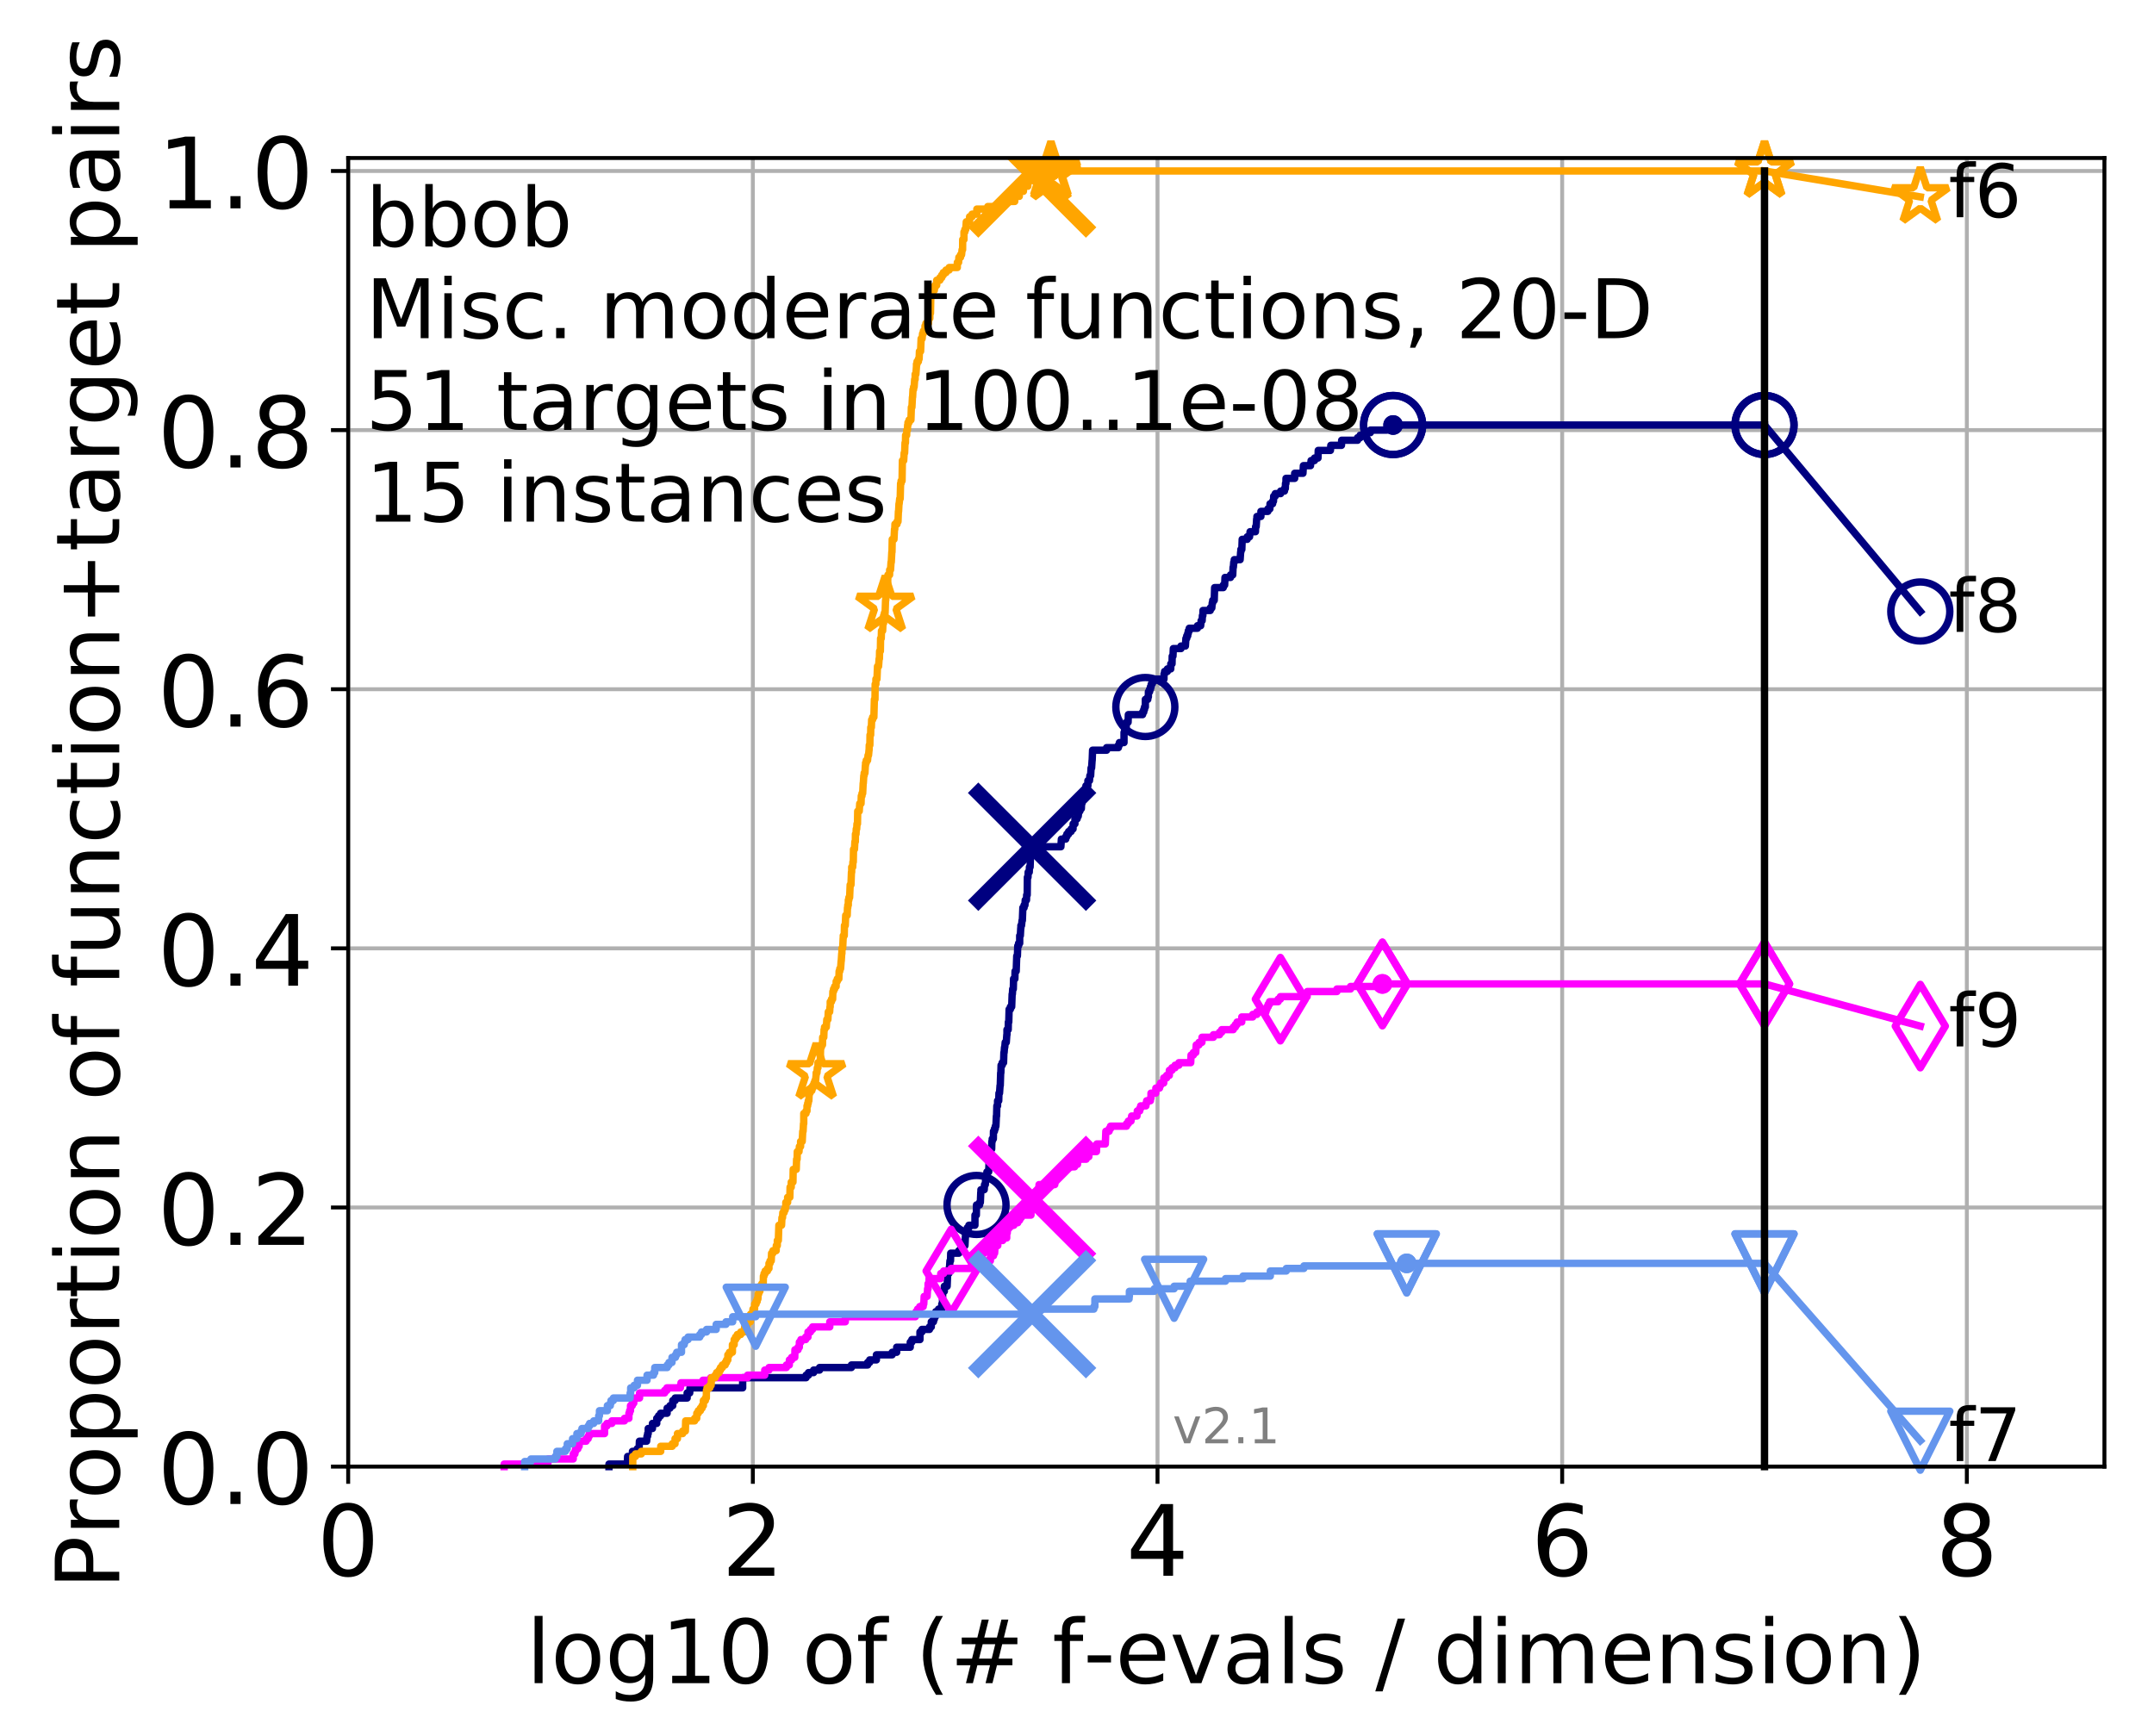 <?xml version="1.0" encoding="utf-8" standalone="no"?>
<!DOCTYPE svg PUBLIC "-//W3C//DTD SVG 1.1//EN"
  "http://www.w3.org/Graphics/SVG/1.1/DTD/svg11.dtd">
<!-- Created with matplotlib (http://matplotlib.org/) -->
<svg height="353pt" version="1.1" viewBox="0 0 438 353" width="438pt" xmlns="http://www.w3.org/2000/svg" xmlns:xlink="http://www.w3.org/1999/xlink">
 <defs>
  <style type="text/css">
*{stroke-linecap:butt;stroke-linejoin:round;}
  </style>
 </defs>
 <g id="figure_1">
  <g id="patch_1">
   <path d="M 0 353.222 
L 438.62 353.222 
L 438.62 0 
L 0 0 
z
" style="fill:#ffffff;"/>
  </g>
  <g id="axes_1">
   <g id="patch_2">
    <path d="M 70.8 298.245 
L 427.92 298.245 
L 427.92 32.133 
L 70.8 32.133 
z
" style="fill:#ffffff;"/>
   </g>
   <g id="matplotlib.axis_1">
    <g id="xtick_1">
     <g id="line2d_1">
      <path clip-path="url(#p59b7977961)" d="M 70.8 298.245 
L 70.8 32.133 
" style="fill:none;stroke:#b0b0b0;stroke-linecap:square;stroke-width:0.8;"/>
     </g>
     <g id="line2d_2">
      <defs>
       <path d="M 0 0 
L 0 3.5 
" id="mcaf4cd0d8f" style="stroke:#000000;stroke-width:0.8;"/>
      </defs>
      <g>
       <use style="stroke:#000000;stroke-width:0.8;" x="70.8" xlink:href="#mcaf4cd0d8f" y="298.245"/>
      </g>
     </g>
     <g id="text_1">
      <!-- 0 -->
      <defs>
       <path d="M 31.781 66.406 
Q 24.172 66.406 20.328 58.906 
Q 16.5 51.422 16.5 36.375 
Q 16.5 21.391 20.328 13.891 
Q 24.172 6.391 31.781 6.391 
Q 39.453 6.391 43.281 13.891 
Q 47.125 21.391 47.125 36.375 
Q 47.125 51.422 43.281 58.906 
Q 39.453 66.406 31.781 66.406 
z
M 31.781 74.219 
Q 44.047 74.219 50.516 64.516 
Q 56.984 54.828 56.984 36.375 
Q 56.984 17.969 50.516 8.266 
Q 44.047 -1.422 31.781 -1.422 
Q 19.531 -1.422 13.062 8.266 
Q 6.594 17.969 6.594 36.375 
Q 6.594 54.828 13.062 64.516 
Q 19.531 74.219 31.781 74.219 
z
" id="DejaVuSans-30"/>
      </defs>
      <g transform="translate(64.438 320.442)scale(0.2 -0.2)">
       <use xlink:href="#DejaVuSans-30"/>
      </g>
     </g>
    </g>
    <g id="xtick_2">
     <g id="line2d_3">
      <path clip-path="url(#p59b7977961)" d="M 153.086 298.245 
L 153.086 32.133 
" style="fill:none;stroke:#b0b0b0;stroke-linecap:square;stroke-width:0.8;"/>
     </g>
     <g id="line2d_4">
      <g>
       <use style="stroke:#000000;stroke-width:0.8;" x="153.086" xlink:href="#mcaf4cd0d8f" y="298.245"/>
      </g>
     </g>
     <g id="text_2">
      <!-- 2 -->
      <defs>
       <path d="M 19.188 8.297 
L 53.609 8.297 
L 53.609 0 
L 7.328 0 
L 7.328 8.297 
Q 12.938 14.109 22.625 23.891 
Q 32.328 33.688 34.812 36.531 
Q 39.547 41.844 41.422 45.531 
Q 43.312 49.219 43.312 52.781 
Q 43.312 58.594 39.234 62.25 
Q 35.156 65.922 28.609 65.922 
Q 23.969 65.922 18.812 64.312 
Q 13.672 62.703 7.812 59.422 
L 7.812 69.391 
Q 13.766 71.781 18.938 73 
Q 24.125 74.219 28.422 74.219 
Q 39.75 74.219 46.484 68.547 
Q 53.219 62.891 53.219 53.422 
Q 53.219 48.922 51.531 44.891 
Q 49.859 40.875 45.406 35.406 
Q 44.188 33.984 37.641 27.219 
Q 31.109 20.453 19.188 8.297 
z
" id="DejaVuSans-32"/>
      </defs>
      <g transform="translate(146.723 320.442)scale(0.2 -0.2)">
       <use xlink:href="#DejaVuSans-32"/>
      </g>
     </g>
    </g>
    <g id="xtick_3">
     <g id="line2d_5">
      <path clip-path="url(#p59b7977961)" d="M 235.371 298.245 
L 235.371 32.133 
" style="fill:none;stroke:#b0b0b0;stroke-linecap:square;stroke-width:0.8;"/>
     </g>
     <g id="line2d_6">
      <g>
       <use style="stroke:#000000;stroke-width:0.8;" x="235.371" xlink:href="#mcaf4cd0d8f" y="298.245"/>
      </g>
     </g>
     <g id="text_3">
      <!-- 4 -->
      <defs>
       <path d="M 37.797 64.312 
L 12.891 25.391 
L 37.797 25.391 
z
M 35.203 72.906 
L 47.609 72.906 
L 47.609 25.391 
L 58.016 25.391 
L 58.016 17.188 
L 47.609 17.188 
L 47.609 0 
L 37.797 0 
L 37.797 17.188 
L 4.891 17.188 
L 4.891 26.703 
z
" id="DejaVuSans-34"/>
      </defs>
      <g transform="translate(229.009 320.442)scale(0.2 -0.2)">
       <use xlink:href="#DejaVuSans-34"/>
      </g>
     </g>
    </g>
    <g id="xtick_4">
     <g id="line2d_7">
      <path clip-path="url(#p59b7977961)" d="M 317.657 298.245 
L 317.657 32.133 
" style="fill:none;stroke:#b0b0b0;stroke-linecap:square;stroke-width:0.8;"/>
     </g>
     <g id="line2d_8">
      <g>
       <use style="stroke:#000000;stroke-width:0.8;" x="317.657" xlink:href="#mcaf4cd0d8f" y="298.245"/>
      </g>
     </g>
     <g id="text_4">
      <!-- 6 -->
      <defs>
       <path d="M 33.016 40.375 
Q 26.375 40.375 22.484 35.828 
Q 18.609 31.297 18.609 23.391 
Q 18.609 15.531 22.484 10.953 
Q 26.375 6.391 33.016 6.391 
Q 39.656 6.391 43.531 10.953 
Q 47.406 15.531 47.406 23.391 
Q 47.406 31.297 43.531 35.828 
Q 39.656 40.375 33.016 40.375 
z
M 52.594 71.297 
L 52.594 62.312 
Q 48.875 64.062 45.094 64.984 
Q 41.312 65.922 37.594 65.922 
Q 27.828 65.922 22.672 59.328 
Q 17.531 52.734 16.797 39.406 
Q 19.672 43.656 24.016 45.922 
Q 28.375 48.188 33.594 48.188 
Q 44.578 48.188 50.953 41.516 
Q 57.328 34.859 57.328 23.391 
Q 57.328 12.156 50.688 5.359 
Q 44.047 -1.422 33.016 -1.422 
Q 20.359 -1.422 13.672 8.266 
Q 6.984 17.969 6.984 36.375 
Q 6.984 53.656 15.188 63.938 
Q 23.391 74.219 37.203 74.219 
Q 40.922 74.219 44.703 73.484 
Q 48.484 72.75 52.594 71.297 
z
" id="DejaVuSans-36"/>
      </defs>
      <g transform="translate(311.295 320.442)scale(0.2 -0.2)">
       <use xlink:href="#DejaVuSans-36"/>
      </g>
     </g>
    </g>
    <g id="xtick_5">
     <g id="line2d_9">
      <path clip-path="url(#p59b7977961)" d="M 399.943 298.245 
L 399.943 32.133 
" style="fill:none;stroke:#b0b0b0;stroke-linecap:square;stroke-width:0.8;"/>
     </g>
     <g id="line2d_10">
      <g>
       <use style="stroke:#000000;stroke-width:0.8;" x="399.943" xlink:href="#mcaf4cd0d8f" y="298.245"/>
      </g>
     </g>
     <g id="text_5">
      <!-- 8 -->
      <defs>
       <path d="M 31.781 34.625 
Q 24.75 34.625 20.719 30.859 
Q 16.703 27.094 16.703 20.516 
Q 16.703 13.922 20.719 10.156 
Q 24.75 6.391 31.781 6.391 
Q 38.812 6.391 42.859 10.172 
Q 46.922 13.969 46.922 20.516 
Q 46.922 27.094 42.891 30.859 
Q 38.875 34.625 31.781 34.625 
z
M 21.922 38.812 
Q 15.578 40.375 12.031 44.719 
Q 8.5 49.078 8.5 55.328 
Q 8.5 64.062 14.719 69.141 
Q 20.953 74.219 31.781 74.219 
Q 42.672 74.219 48.875 69.141 
Q 55.078 64.062 55.078 55.328 
Q 55.078 49.078 51.531 44.719 
Q 48 40.375 41.703 38.812 
Q 48.828 37.156 52.797 32.312 
Q 56.781 27.484 56.781 20.516 
Q 56.781 9.906 50.312 4.234 
Q 43.844 -1.422 31.781 -1.422 
Q 19.734 -1.422 13.25 4.234 
Q 6.781 9.906 6.781 20.516 
Q 6.781 27.484 10.781 32.312 
Q 14.797 37.156 21.922 38.812 
z
M 18.312 54.391 
Q 18.312 48.734 21.844 45.562 
Q 25.391 42.391 31.781 42.391 
Q 38.141 42.391 41.719 45.562 
Q 45.312 48.734 45.312 54.391 
Q 45.312 60.062 41.719 63.234 
Q 38.141 66.406 31.781 66.406 
Q 25.391 66.406 21.844 63.234 
Q 18.312 60.062 18.312 54.391 
z
" id="DejaVuSans-38"/>
      </defs>
      <g transform="translate(393.58 320.442)scale(0.2 -0.2)">
       <use xlink:href="#DejaVuSans-38"/>
      </g>
     </g>
    </g>
    <g id="text_6">
     <!-- log10 of (# f-evals / dimension) -->
     <defs>
      <path d="M 9.422 75.984 
L 18.406 75.984 
L 18.406 0 
L 9.422 0 
z
" id="DejaVuSans-6c"/>
      <path d="M 30.609 48.391 
Q 23.391 48.391 19.188 42.75 
Q 14.984 37.109 14.984 27.297 
Q 14.984 17.484 19.156 11.844 
Q 23.344 6.203 30.609 6.203 
Q 37.797 6.203 41.984 11.859 
Q 46.188 17.531 46.188 27.297 
Q 46.188 37.016 41.984 42.703 
Q 37.797 48.391 30.609 48.391 
z
M 30.609 56 
Q 42.328 56 49.016 48.375 
Q 55.719 40.766 55.719 27.297 
Q 55.719 13.875 49.016 6.219 
Q 42.328 -1.422 30.609 -1.422 
Q 18.844 -1.422 12.172 6.219 
Q 5.516 13.875 5.516 27.297 
Q 5.516 40.766 12.172 48.375 
Q 18.844 56 30.609 56 
z
" id="DejaVuSans-6f"/>
      <path d="M 45.406 27.984 
Q 45.406 37.75 41.375 43.109 
Q 37.359 48.484 30.078 48.484 
Q 22.859 48.484 18.828 43.109 
Q 14.797 37.75 14.797 27.984 
Q 14.797 18.266 18.828 12.891 
Q 22.859 7.516 30.078 7.516 
Q 37.359 7.516 41.375 12.891 
Q 45.406 18.266 45.406 27.984 
z
M 54.391 6.781 
Q 54.391 -7.172 48.188 -13.984 
Q 42 -20.797 29.203 -20.797 
Q 24.469 -20.797 20.266 -20.094 
Q 16.062 -19.391 12.109 -17.922 
L 12.109 -9.188 
Q 16.062 -11.328 19.922 -12.344 
Q 23.781 -13.375 27.781 -13.375 
Q 36.625 -13.375 41.016 -8.766 
Q 45.406 -4.156 45.406 5.172 
L 45.406 9.625 
Q 42.625 4.781 38.281 2.391 
Q 33.938 0 27.875 0 
Q 17.828 0 11.672 7.656 
Q 5.516 15.328 5.516 27.984 
Q 5.516 40.672 11.672 48.328 
Q 17.828 56 27.875 56 
Q 33.938 56 38.281 53.609 
Q 42.625 51.219 45.406 46.391 
L 45.406 54.688 
L 54.391 54.688 
z
" id="DejaVuSans-67"/>
      <path d="M 12.406 8.297 
L 28.516 8.297 
L 28.516 63.922 
L 10.984 60.406 
L 10.984 69.391 
L 28.422 72.906 
L 38.281 72.906 
L 38.281 8.297 
L 54.391 8.297 
L 54.391 0 
L 12.406 0 
z
" id="DejaVuSans-31"/>
      <path id="DejaVuSans-20"/>
      <path d="M 37.109 75.984 
L 37.109 68.5 
L 28.516 68.5 
Q 23.688 68.5 21.797 66.547 
Q 19.922 64.594 19.922 59.516 
L 19.922 54.688 
L 34.719 54.688 
L 34.719 47.703 
L 19.922 47.703 
L 19.922 0 
L 10.891 0 
L 10.891 47.703 
L 2.297 47.703 
L 2.297 54.688 
L 10.891 54.688 
L 10.891 58.5 
Q 10.891 67.625 15.141 71.797 
Q 19.391 75.984 28.609 75.984 
z
" id="DejaVuSans-66"/>
      <path d="M 31 75.875 
Q 24.469 64.656 21.281 53.656 
Q 18.109 42.672 18.109 31.391 
Q 18.109 20.125 21.312 9.062 
Q 24.516 -2 31 -13.188 
L 23.188 -13.188 
Q 15.875 -1.703 12.234 9.375 
Q 8.594 20.453 8.594 31.391 
Q 8.594 42.281 12.203 53.312 
Q 15.828 64.359 23.188 75.875 
z
" id="DejaVuSans-28"/>
      <path d="M 51.125 44 
L 36.922 44 
L 32.812 27.688 
L 47.125 27.688 
z
M 43.797 71.781 
L 38.719 51.516 
L 52.984 51.516 
L 58.109 71.781 
L 65.922 71.781 
L 60.891 51.516 
L 76.125 51.516 
L 76.125 44 
L 58.984 44 
L 54.984 27.688 
L 70.516 27.688 
L 70.516 20.219 
L 53.078 20.219 
L 48 0 
L 40.188 0 
L 45.219 20.219 
L 30.906 20.219 
L 25.875 0 
L 18.016 0 
L 23.094 20.219 
L 7.719 20.219 
L 7.719 27.688 
L 24.906 27.688 
L 29 44 
L 13.281 44 
L 13.281 51.516 
L 30.906 51.516 
L 35.891 71.781 
z
" id="DejaVuSans-23"/>
      <path d="M 4.891 31.391 
L 31.203 31.391 
L 31.203 23.391 
L 4.891 23.391 
z
" id="DejaVuSans-2d"/>
      <path d="M 56.203 29.594 
L 56.203 25.203 
L 14.891 25.203 
Q 15.484 15.922 20.484 11.062 
Q 25.484 6.203 34.422 6.203 
Q 39.594 6.203 44.453 7.469 
Q 49.312 8.734 54.109 11.281 
L 54.109 2.781 
Q 49.266 0.734 44.188 -0.344 
Q 39.109 -1.422 33.891 -1.422 
Q 20.797 -1.422 13.156 6.188 
Q 5.516 13.812 5.516 26.812 
Q 5.516 40.234 12.766 48.109 
Q 20.016 56 32.328 56 
Q 43.359 56 49.781 48.891 
Q 56.203 41.797 56.203 29.594 
z
M 47.219 32.234 
Q 47.125 39.594 43.094 43.984 
Q 39.062 48.391 32.422 48.391 
Q 24.906 48.391 20.391 44.141 
Q 15.875 39.891 15.188 32.172 
z
" id="DejaVuSans-65"/>
      <path d="M 2.984 54.688 
L 12.5 54.688 
L 29.594 8.797 
L 46.688 54.688 
L 56.203 54.688 
L 35.688 0 
L 23.484 0 
z
" id="DejaVuSans-76"/>
      <path d="M 34.281 27.484 
Q 23.391 27.484 19.188 25 
Q 14.984 22.516 14.984 16.5 
Q 14.984 11.719 18.141 8.906 
Q 21.297 6.109 26.703 6.109 
Q 34.188 6.109 38.703 11.406 
Q 43.219 16.703 43.219 25.484 
L 43.219 27.484 
z
M 52.203 31.203 
L 52.203 0 
L 43.219 0 
L 43.219 8.297 
Q 40.141 3.328 35.547 0.953 
Q 30.953 -1.422 24.312 -1.422 
Q 15.922 -1.422 10.953 3.297 
Q 6 8.016 6 15.922 
Q 6 25.141 12.172 29.828 
Q 18.359 34.516 30.609 34.516 
L 43.219 34.516 
L 43.219 35.406 
Q 43.219 41.609 39.141 45 
Q 35.062 48.391 27.688 48.391 
Q 23 48.391 18.547 47.266 
Q 14.109 46.141 10.016 43.891 
L 10.016 52.203 
Q 14.938 54.109 19.578 55.047 
Q 24.219 56 28.609 56 
Q 40.484 56 46.344 49.844 
Q 52.203 43.703 52.203 31.203 
z
" id="DejaVuSans-61"/>
      <path d="M 44.281 53.078 
L 44.281 44.578 
Q 40.484 46.531 36.375 47.5 
Q 32.281 48.484 27.875 48.484 
Q 21.188 48.484 17.844 46.438 
Q 14.5 44.391 14.5 40.281 
Q 14.5 37.156 16.891 35.375 
Q 19.281 33.594 26.516 31.984 
L 29.594 31.297 
Q 39.156 29.25 43.188 25.516 
Q 47.219 21.781 47.219 15.094 
Q 47.219 7.469 41.188 3.016 
Q 35.156 -1.422 24.609 -1.422 
Q 20.219 -1.422 15.453 -0.562 
Q 10.688 0.297 5.422 2 
L 5.422 11.281 
Q 10.406 8.688 15.234 7.391 
Q 20.062 6.109 24.812 6.109 
Q 31.156 6.109 34.562 8.281 
Q 37.984 10.453 37.984 14.406 
Q 37.984 18.062 35.516 20.016 
Q 33.062 21.969 24.703 23.781 
L 21.578 24.516 
Q 13.234 26.266 9.516 29.906 
Q 5.812 33.547 5.812 39.891 
Q 5.812 47.609 11.281 51.797 
Q 16.75 56 26.812 56 
Q 31.781 56 36.172 55.266 
Q 40.578 54.547 44.281 53.078 
z
" id="DejaVuSans-73"/>
      <path d="M 25.391 72.906 
L 33.688 72.906 
L 8.297 -9.281 
L 0 -9.281 
z
" id="DejaVuSans-2f"/>
      <path d="M 45.406 46.391 
L 45.406 75.984 
L 54.391 75.984 
L 54.391 0 
L 45.406 0 
L 45.406 8.203 
Q 42.578 3.328 38.25 0.953 
Q 33.938 -1.422 27.875 -1.422 
Q 17.969 -1.422 11.734 6.484 
Q 5.516 14.406 5.516 27.297 
Q 5.516 40.188 11.734 48.094 
Q 17.969 56 27.875 56 
Q 33.938 56 38.25 53.625 
Q 42.578 51.266 45.406 46.391 
z
M 14.797 27.297 
Q 14.797 17.391 18.875 11.75 
Q 22.953 6.109 30.078 6.109 
Q 37.203 6.109 41.297 11.75 
Q 45.406 17.391 45.406 27.297 
Q 45.406 37.203 41.297 42.844 
Q 37.203 48.484 30.078 48.484 
Q 22.953 48.484 18.875 42.844 
Q 14.797 37.203 14.797 27.297 
z
" id="DejaVuSans-64"/>
      <path d="M 9.422 54.688 
L 18.406 54.688 
L 18.406 0 
L 9.422 0 
z
M 9.422 75.984 
L 18.406 75.984 
L 18.406 64.594 
L 9.422 64.594 
z
" id="DejaVuSans-69"/>
      <path d="M 52 44.188 
Q 55.375 50.25 60.062 53.125 
Q 64.75 56 71.094 56 
Q 79.641 56 84.281 50.016 
Q 88.922 44.047 88.922 33.016 
L 88.922 0 
L 79.891 0 
L 79.891 32.719 
Q 79.891 40.578 77.094 44.375 
Q 74.312 48.188 68.609 48.188 
Q 61.625 48.188 57.562 43.547 
Q 53.516 38.922 53.516 30.906 
L 53.516 0 
L 44.484 0 
L 44.484 32.719 
Q 44.484 40.625 41.703 44.406 
Q 38.922 48.188 33.109 48.188 
Q 26.219 48.188 22.156 43.531 
Q 18.109 38.875 18.109 30.906 
L 18.109 0 
L 9.078 0 
L 9.078 54.688 
L 18.109 54.688 
L 18.109 46.188 
Q 21.188 51.219 25.484 53.609 
Q 29.781 56 35.688 56 
Q 41.656 56 45.828 52.969 
Q 50 49.953 52 44.188 
z
" id="DejaVuSans-6d"/>
      <path d="M 54.891 33.016 
L 54.891 0 
L 45.906 0 
L 45.906 32.719 
Q 45.906 40.484 42.875 44.328 
Q 39.844 48.188 33.797 48.188 
Q 26.516 48.188 22.312 43.547 
Q 18.109 38.922 18.109 30.906 
L 18.109 0 
L 9.078 0 
L 9.078 54.688 
L 18.109 54.688 
L 18.109 46.188 
Q 21.344 51.125 25.703 53.562 
Q 30.078 56 35.797 56 
Q 45.219 56 50.047 50.172 
Q 54.891 44.344 54.891 33.016 
z
" id="DejaVuSans-6e"/>
      <path d="M 8.016 75.875 
L 15.828 75.875 
Q 23.141 64.359 26.781 53.312 
Q 30.422 42.281 30.422 31.391 
Q 30.422 20.453 26.781 9.375 
Q 23.141 -1.703 15.828 -13.188 
L 8.016 -13.188 
Q 14.5 -2 17.703 9.062 
Q 20.906 20.125 20.906 31.391 
Q 20.906 42.672 17.703 53.656 
Q 14.5 64.656 8.016 75.875 
z
" id="DejaVuSans-29"/>
     </defs>
     <g transform="translate(107.015 342.279)scale(0.18 -0.18)">
      <use xlink:href="#DejaVuSans-6c"/>
      <use x="27.783" xlink:href="#DejaVuSans-6f"/>
      <use x="88.965" xlink:href="#DejaVuSans-67"/>
      <use x="152.441" xlink:href="#DejaVuSans-31"/>
      <use x="216.064" xlink:href="#DejaVuSans-30"/>
      <use x="279.688" xlink:href="#DejaVuSans-20"/>
      <use x="311.475" xlink:href="#DejaVuSans-6f"/>
      <use x="372.656" xlink:href="#DejaVuSans-66"/>
      <use x="407.861" xlink:href="#DejaVuSans-20"/>
      <use x="439.648" xlink:href="#DejaVuSans-28"/>
      <use x="478.662" xlink:href="#DejaVuSans-23"/>
      <use x="562.451" xlink:href="#DejaVuSans-20"/>
      <use x="594.238" xlink:href="#DejaVuSans-66"/>
      <use x="629.365" xlink:href="#DejaVuSans-2d"/>
      <use x="665.449" xlink:href="#DejaVuSans-65"/>
      <use x="726.973" xlink:href="#DejaVuSans-76"/>
      <use x="786.152" xlink:href="#DejaVuSans-61"/>
      <use x="847.432" xlink:href="#DejaVuSans-6c"/>
      <use x="875.215" xlink:href="#DejaVuSans-73"/>
      <use x="927.314" xlink:href="#DejaVuSans-20"/>
      <use x="959.102" xlink:href="#DejaVuSans-2f"/>
      <use x="992.793" xlink:href="#DejaVuSans-20"/>
      <use x="1024.58" xlink:href="#DejaVuSans-64"/>
      <use x="1088.057" xlink:href="#DejaVuSans-69"/>
      <use x="1115.84" xlink:href="#DejaVuSans-6d"/>
      <use x="1213.252" xlink:href="#DejaVuSans-65"/>
      <use x="1274.775" xlink:href="#DejaVuSans-6e"/>
      <use x="1338.154" xlink:href="#DejaVuSans-73"/>
      <use x="1390.254" xlink:href="#DejaVuSans-69"/>
      <use x="1418.037" xlink:href="#DejaVuSans-6f"/>
      <use x="1479.219" xlink:href="#DejaVuSans-6e"/>
      <use x="1542.598" xlink:href="#DejaVuSans-29"/>
     </g>
    </g>
   </g>
   <g id="matplotlib.axis_2">
    <g id="ytick_1">
     <g id="line2d_11">
      <path clip-path="url(#p59b7977961)" d="M 70.8 298.245 
L 427.92 298.245 
" style="fill:none;stroke:#b0b0b0;stroke-linecap:square;stroke-width:0.8;"/>
     </g>
     <g id="line2d_12">
      <defs>
       <path d="M 0 0 
L -3.5 0 
" id="md2777530dd" style="stroke:#000000;stroke-width:0.8;"/>
      </defs>
      <g>
       <use style="stroke:#000000;stroke-width:0.8;" x="70.8" xlink:href="#md2777530dd" y="298.245"/>
      </g>
     </g>
     <g id="text_7">
      <!-- 0.0 -->
      <defs>
       <path d="M 10.688 12.406 
L 21 12.406 
L 21 0 
L 10.688 0 
z
" id="DejaVuSans-2e"/>
      </defs>
      <g transform="translate(31.994 305.844)scale(0.2 -0.2)">
       <use xlink:href="#DejaVuSans-30"/>
       <use x="63.623" xlink:href="#DejaVuSans-2e"/>
       <use x="95.41" xlink:href="#DejaVuSans-30"/>
      </g>
     </g>
    </g>
    <g id="ytick_2">
     <g id="line2d_13">
      <path clip-path="url(#p59b7977961)" d="M 70.8 245.55 
L 427.92 245.55 
" style="fill:none;stroke:#b0b0b0;stroke-linecap:square;stroke-width:0.8;"/>
     </g>
     <g id="line2d_14">
      <g>
       <use style="stroke:#000000;stroke-width:0.8;" x="70.8" xlink:href="#md2777530dd" y="245.55"/>
      </g>
     </g>
     <g id="text_8">
      <!-- 0.2 -->
      <g transform="translate(31.994 253.148)scale(0.2 -0.2)">
       <use xlink:href="#DejaVuSans-30"/>
       <use x="63.623" xlink:href="#DejaVuSans-2e"/>
       <use x="95.41" xlink:href="#DejaVuSans-32"/>
      </g>
     </g>
    </g>
    <g id="ytick_3">
     <g id="line2d_15">
      <path clip-path="url(#p59b7977961)" d="M 70.8 192.854 
L 427.92 192.854 
" style="fill:none;stroke:#b0b0b0;stroke-linecap:square;stroke-width:0.8;"/>
     </g>
     <g id="line2d_16">
      <g>
       <use style="stroke:#000000;stroke-width:0.8;" x="70.8" xlink:href="#md2777530dd" y="192.854"/>
      </g>
     </g>
     <g id="text_9">
      <!-- 0.4 -->
      <g transform="translate(31.994 200.453)scale(0.2 -0.2)">
       <use xlink:href="#DejaVuSans-30"/>
       <use x="63.623" xlink:href="#DejaVuSans-2e"/>
       <use x="95.41" xlink:href="#DejaVuSans-34"/>
      </g>
     </g>
    </g>
    <g id="ytick_4">
     <g id="line2d_17">
      <path clip-path="url(#p59b7977961)" d="M 70.8 140.159 
L 427.92 140.159 
" style="fill:none;stroke:#b0b0b0;stroke-linecap:square;stroke-width:0.8;"/>
     </g>
     <g id="line2d_18">
      <g>
       <use style="stroke:#000000;stroke-width:0.8;" x="70.8" xlink:href="#md2777530dd" y="140.159"/>
      </g>
     </g>
     <g id="text_10">
      <!-- 0.6 -->
      <g transform="translate(31.994 147.757)scale(0.2 -0.2)">
       <use xlink:href="#DejaVuSans-30"/>
       <use x="63.623" xlink:href="#DejaVuSans-2e"/>
       <use x="95.41" xlink:href="#DejaVuSans-36"/>
      </g>
     </g>
    </g>
    <g id="ytick_5">
     <g id="line2d_19">
      <path clip-path="url(#p59b7977961)" d="M 70.8 87.464 
L 427.92 87.464 
" style="fill:none;stroke:#b0b0b0;stroke-linecap:square;stroke-width:0.8;"/>
     </g>
     <g id="line2d_20">
      <g>
       <use style="stroke:#000000;stroke-width:0.8;" x="70.8" xlink:href="#md2777530dd" y="87.464"/>
      </g>
     </g>
     <g id="text_11">
      <!-- 0.8 -->
      <g transform="translate(31.994 95.062)scale(0.2 -0.2)">
       <use xlink:href="#DejaVuSans-30"/>
       <use x="63.623" xlink:href="#DejaVuSans-2e"/>
       <use x="95.41" xlink:href="#DejaVuSans-38"/>
      </g>
     </g>
    </g>
    <g id="ytick_6">
     <g id="line2d_21">
      <path clip-path="url(#p59b7977961)" d="M 70.8 34.768 
L 427.92 34.768 
" style="fill:none;stroke:#b0b0b0;stroke-linecap:square;stroke-width:0.8;"/>
     </g>
     <g id="line2d_22">
      <g>
       <use style="stroke:#000000;stroke-width:0.8;" x="70.8" xlink:href="#md2777530dd" y="34.768"/>
      </g>
     </g>
     <g id="text_12">
      <!-- 1.0 -->
      <g transform="translate(31.994 42.367)scale(0.2 -0.2)">
       <use xlink:href="#DejaVuSans-31"/>
       <use x="63.623" xlink:href="#DejaVuSans-2e"/>
       <use x="95.41" xlink:href="#DejaVuSans-30"/>
      </g>
     </g>
    </g>
    <g id="text_13">
     <!-- Proportion of function+target pairs -->
     <defs>
      <path d="M 19.672 64.797 
L 19.672 37.406 
L 32.078 37.406 
Q 38.969 37.406 42.719 40.969 
Q 46.484 44.531 46.484 51.125 
Q 46.484 57.672 42.719 61.234 
Q 38.969 64.797 32.078 64.797 
z
M 9.812 72.906 
L 32.078 72.906 
Q 44.344 72.906 50.609 67.359 
Q 56.891 61.812 56.891 51.125 
Q 56.891 40.328 50.609 34.812 
Q 44.344 29.297 32.078 29.297 
L 19.672 29.297 
L 19.672 0 
L 9.812 0 
z
" id="DejaVuSans-50"/>
      <path d="M 41.109 46.297 
Q 39.594 47.172 37.812 47.578 
Q 36.031 48 33.891 48 
Q 26.266 48 22.188 43.047 
Q 18.109 38.094 18.109 28.812 
L 18.109 0 
L 9.078 0 
L 9.078 54.688 
L 18.109 54.688 
L 18.109 46.188 
Q 20.953 51.172 25.484 53.578 
Q 30.031 56 36.531 56 
Q 37.453 56 38.578 55.875 
Q 39.703 55.766 41.062 55.516 
z
" id="DejaVuSans-72"/>
      <path d="M 18.109 8.203 
L 18.109 -20.797 
L 9.078 -20.797 
L 9.078 54.688 
L 18.109 54.688 
L 18.109 46.391 
Q 20.953 51.266 25.266 53.625 
Q 29.594 56 35.594 56 
Q 45.562 56 51.781 48.094 
Q 58.016 40.188 58.016 27.297 
Q 58.016 14.406 51.781 6.484 
Q 45.562 -1.422 35.594 -1.422 
Q 29.594 -1.422 25.266 0.953 
Q 20.953 3.328 18.109 8.203 
z
M 48.688 27.297 
Q 48.688 37.203 44.609 42.844 
Q 40.531 48.484 33.406 48.484 
Q 26.266 48.484 22.188 42.844 
Q 18.109 37.203 18.109 27.297 
Q 18.109 17.391 22.188 11.75 
Q 26.266 6.109 33.406 6.109 
Q 40.531 6.109 44.609 11.75 
Q 48.688 17.391 48.688 27.297 
z
" id="DejaVuSans-70"/>
      <path d="M 18.312 70.219 
L 18.312 54.688 
L 36.812 54.688 
L 36.812 47.703 
L 18.312 47.703 
L 18.312 18.016 
Q 18.312 11.328 20.141 9.422 
Q 21.969 7.516 27.594 7.516 
L 36.812 7.516 
L 36.812 0 
L 27.594 0 
Q 17.188 0 13.234 3.875 
Q 9.281 7.766 9.281 18.016 
L 9.281 47.703 
L 2.688 47.703 
L 2.688 54.688 
L 9.281 54.688 
L 9.281 70.219 
z
" id="DejaVuSans-74"/>
      <path d="M 8.5 21.578 
L 8.5 54.688 
L 17.484 54.688 
L 17.484 21.922 
Q 17.484 14.156 20.5 10.266 
Q 23.531 6.391 29.594 6.391 
Q 36.859 6.391 41.078 11.031 
Q 45.312 15.672 45.312 23.688 
L 45.312 54.688 
L 54.297 54.688 
L 54.297 0 
L 45.312 0 
L 45.312 8.406 
Q 42.047 3.422 37.719 1 
Q 33.406 -1.422 27.688 -1.422 
Q 18.266 -1.422 13.375 4.438 
Q 8.5 10.297 8.5 21.578 
z
M 31.109 56 
z
" id="DejaVuSans-75"/>
      <path d="M 48.781 52.594 
L 48.781 44.188 
Q 44.969 46.297 41.141 47.344 
Q 37.312 48.391 33.406 48.391 
Q 24.656 48.391 19.812 42.844 
Q 14.984 37.312 14.984 27.297 
Q 14.984 17.281 19.812 11.734 
Q 24.656 6.203 33.406 6.203 
Q 37.312 6.203 41.141 7.25 
Q 44.969 8.297 48.781 10.406 
L 48.781 2.094 
Q 45.016 0.344 40.984 -0.531 
Q 36.969 -1.422 32.422 -1.422 
Q 20.062 -1.422 12.781 6.344 
Q 5.516 14.109 5.516 27.297 
Q 5.516 40.672 12.859 48.328 
Q 20.219 56 33.016 56 
Q 37.156 56 41.109 55.141 
Q 45.062 54.297 48.781 52.594 
z
" id="DejaVuSans-63"/>
      <path d="M 46 62.703 
L 46 35.5 
L 73.188 35.5 
L 73.188 27.203 
L 46 27.203 
L 46 0 
L 37.797 0 
L 37.797 27.203 
L 10.594 27.203 
L 10.594 35.5 
L 37.797 35.5 
L 37.797 62.703 
z
" id="DejaVuSans-2b"/>
     </defs>
     <g transform="translate(24.25 323.179)rotate(-90)scale(0.18 -0.18)">
      <use xlink:href="#DejaVuSans-50"/>
      <use x="60.287" xlink:href="#DejaVuSans-72"/>
      <use x="101.369" xlink:href="#DejaVuSans-6f"/>
      <use x="162.551" xlink:href="#DejaVuSans-70"/>
      <use x="226.027" xlink:href="#DejaVuSans-6f"/>
      <use x="287.209" xlink:href="#DejaVuSans-72"/>
      <use x="328.322" xlink:href="#DejaVuSans-74"/>
      <use x="367.531" xlink:href="#DejaVuSans-69"/>
      <use x="395.314" xlink:href="#DejaVuSans-6f"/>
      <use x="456.496" xlink:href="#DejaVuSans-6e"/>
      <use x="519.875" xlink:href="#DejaVuSans-20"/>
      <use x="551.662" xlink:href="#DejaVuSans-6f"/>
      <use x="612.844" xlink:href="#DejaVuSans-66"/>
      <use x="648.049" xlink:href="#DejaVuSans-20"/>
      <use x="679.836" xlink:href="#DejaVuSans-66"/>
      <use x="715.041" xlink:href="#DejaVuSans-75"/>
      <use x="778.42" xlink:href="#DejaVuSans-6e"/>
      <use x="841.799" xlink:href="#DejaVuSans-63"/>
      <use x="896.779" xlink:href="#DejaVuSans-74"/>
      <use x="935.988" xlink:href="#DejaVuSans-69"/>
      <use x="963.771" xlink:href="#DejaVuSans-6f"/>
      <use x="1024.953" xlink:href="#DejaVuSans-6e"/>
      <use x="1088.332" xlink:href="#DejaVuSans-2b"/>
      <use x="1172.121" xlink:href="#DejaVuSans-74"/>
      <use x="1211.33" xlink:href="#DejaVuSans-61"/>
      <use x="1272.609" xlink:href="#DejaVuSans-72"/>
      <use x="1313.707" xlink:href="#DejaVuSans-67"/>
      <use x="1377.184" xlink:href="#DejaVuSans-65"/>
      <use x="1438.707" xlink:href="#DejaVuSans-74"/>
      <use x="1477.916" xlink:href="#DejaVuSans-20"/>
      <use x="1509.703" xlink:href="#DejaVuSans-70"/>
      <use x="1573.18" xlink:href="#DejaVuSans-61"/>
      <use x="1634.459" xlink:href="#DejaVuSans-69"/>
      <use x="1662.242" xlink:href="#DejaVuSans-72"/>
      <use x="1703.355" xlink:href="#DejaVuSans-73"/>
     </g>
    </g>
   </g>
   <g id="line2d_23">
    <defs>
     <path d="M 0 1.5 
C 0.398 1.5 0.779 1.342 1.061 1.061 
C 1.342 0.779 1.5 0.398 1.5 0 
C 1.5 -0.398 1.342 -0.779 1.061 -1.061 
C 0.779 -1.342 0.398 -1.5 0 -1.5 
C -0.398 -1.5 -0.779 -1.342 -1.061 -1.061 
C -1.342 -0.779 -1.5 -0.398 -1.5 0 
C -1.5 0.398 -1.342 0.779 -1.061 1.061 
C -0.779 1.342 -0.398 1.5 0 1.5 
z
" id="m8e2099802f" style="stroke:#000080;"/>
    </defs>
    <g>
     <use style="fill:#000080;stroke:#000080;" x="283.28" xlink:href="#m8e2099802f" y="86.43"/>
     <use style="fill:#000080;stroke:#000080;" x="283.28" xlink:href="#m8e2099802f" y="86.43"/>
    </g>
   </g>
   <g id="line2d_24">
    <path d="M 123.83 298.245 
L 123.83 297.729 
L 127.549 297.729 
L 127.623 296.179 
L 128.599 296.179 
L 128.599 295.146 
L 129.558 295.146 
L 129.558 294.629 
L 129.953 294.629 
L 130.018 293.079 
L 131.483 293.079 
L 131.573 292.046 
L 131.692 292.046 
L 131.692 291.529 
L 131.81 291.529 
L 131.81 290.496 
L 132.67 290.496 
L 132.67 289.463 
L 133.545 289.463 
L 133.545 288.43 
L 133.914 288.43 
L 133.914 287.913 
L 134.327 287.913 
L 134.327 287.396 
L 135.655 287.396 
L 135.655 286.363 
L 136.238 286.363 
L 136.238 285.846 
L 136.802 285.846 
L 136.802 284.813 
L 137.285 284.813 
L 137.285 284.297 
L 139.727 284.297 
L 139.727 283.263 
L 140.248 283.263 
L 140.303 282.23 
L 151.014 282.23 
L 151.014 280.164 
L 163.913 280.164 
L 163.913 279.647 
L 164.399 279.647 
L 164.399 279.13 
L 165.44 279.13 
L 165.44 278.614 
L 166.651 278.614 
L 166.651 278.097 
L 173.125 278.097 
L 173.125 277.58 
L 176.424 277.58 
L 176.424 277.064 
L 176.845 277.064 
L 176.845 276.547 
L 178.21 276.547 
L 178.21 275.514 
L 181.417 275.514 
L 181.417 274.997 
L 182.335 274.997 
L 182.335 273.964 
L 185.094 273.964 
L 185.094 272.931 
L 185.423 272.931 
L 185.423 272.414 
L 187.065 272.414 
L 187.065 270.864 
L 187.462 270.864 
L 187.462 270.348 
L 189.003 270.348 
L 189.003 269.831 
L 189.371 269.831 
L 189.371 268.798 
L 189.815 268.798 
L 189.815 268.281 
L 189.984 268.281 
L 189.984 267.765 
L 190.205 267.765 
L 190.294 266.731 
L 190.846 266.731 
L 190.846 266.215 
L 191.505 266.215 
L 191.505 265.182 
L 191.633 265.182 
L 191.7 262.598 
L 192.023 262.598 
L 192.023 261.565 
L 192.591 261.565 
L 192.697 258.982 
L 192.94 258.982 
L 192.97 257.949 
L 193.057 257.949 
L 193.168 256.399 
L 193.279 256.399 
L 193.32 254.849 
L 194.971 254.849 
L 194.971 254.333 
L 195.385 254.333 
L 195.453 253.299 
L 196.218 253.299 
L 196.32 251.233 
L 196.451 251.233 
L 196.451 250.716 
L 196.593 250.716 
L 196.691 249.683 
L 197.018 249.683 
L 197.018 249.166 
L 198.244 249.166 
L 198.257 247.1 
L 198.532 247.1 
L 198.566 245.033 
L 199.194 245.033 
L 199.194 244.517 
L 199.346 244.517 
L 199.433 242.45 
L 199.463 242.45 
L 199.463 241.934 
L 200.133 241.934 
L 200.197 240.9 
L 200.362 240.9 
L 200.442 239.35 
L 200.586 239.35 
L 200.682 238.317 
L 201.041 238.317 
L 201.146 235.734 
L 201.42 235.734 
L 201.475 233.668 
L 201.649 233.668 
L 201.687 232.118 
L 201.761 232.118 
L 201.761 231.601 
L 201.989 231.601 
L 202.016 230.051 
L 202.214 230.051 
L 202.214 229.535 
L 202.385 229.535 
L 202.385 229.018 
L 202.51 229.018 
L 202.605 226.952 
L 202.646 226.952 
L 202.701 224.885 
L 202.848 224.885 
L 202.848 223.852 
L 203.085 223.852 
L 203.131 222.302 
L 203.246 222.302 
L 203.354 220.752 
L 203.394 220.752 
L 203.478 218.169 
L 203.516 218.169 
L 203.562 216.619 
L 203.79 216.619 
L 203.79 216.102 
L 204.066 216.102 
L 204.134 214.036 
L 204.181 214.036 
L 204.257 213.003 
L 204.305 213.003 
L 204.399 211.969 
L 204.618 211.969 
L 204.729 210.42 
L 204.759 210.42 
L 204.759 209.386 
L 205.012 209.386 
L 205.04 207.837 
L 205.127 207.837 
L 205.195 205.253 
L 205.455 205.253 
L 205.455 204.737 
L 205.718 204.737 
L 205.812 202.154 
L 205.859 202.154 
L 205.921 201.12 
L 206.049 201.12 
L 206.1 199.054 
L 206.367 199.054 
L 206.405 197.504 
L 206.636 197.504 
L 206.746 194.404 
L 206.881 194.404 
L 206.955 192.338 
L 207.122 192.338 
L 207.122 191.821 
L 207.345 191.821 
L 207.347 190.271 
L 207.477 190.271 
L 207.563 188.722 
L 207.591 188.722 
L 207.591 188.205 
L 207.721 188.205 
L 207.827 187.172 
L 207.89 187.172 
L 207.991 184.589 
L 208.239 184.589 
L 208.239 184.072 
L 208.417 184.072 
L 208.472 183.039 
L 208.729 183.039 
L 208.762 182.005 
L 208.873 182.005 
L 208.911 178.389 
L 209.038 178.389 
L 209.07 177.356 
L 209.29 177.356 
L 209.327 176.323 
L 209.466 176.323 
L 209.561 173.739 
L 209.654 173.739 
L 209.728 172.19 
L 215.726 172.19 
L 215.821 170.64 
L 216.711 170.64 
L 216.711 170.123 
L 216.94 170.123 
L 216.94 169.606 
L 217.299 169.606 
L 217.299 169.09 
L 217.8 169.09 
L 217.8 168.573 
L 218.198 168.573 
L 218.211 167.54 
L 218.58 167.54 
L 218.58 166.507 
L 219.029 166.507 
L 219.029 165.99 
L 219.25 165.99 
L 219.36 164.957 
L 219.59 164.957 
L 219.59 164.44 
L 219.884 164.44 
L 219.931 163.407 
L 220.009 163.407 
L 220.042 162.374 
L 220.237 162.374 
L 220.237 161.857 
L 220.449 161.857 
L 220.449 161.341 
L 220.762 161.341 
L 220.819 159.791 
L 221.214 159.791 
L 221.215 158.757 
L 221.536 158.757 
L 221.619 157.724 
L 221.775 157.724 
L 221.861 156.174 
L 221.969 156.174 
L 222.071 154.624 
L 222.088 154.624 
L 222.167 152.558 
L 225.019 152.558 
L 225.019 152.041 
L 227.416 152.041 
L 227.416 151.525 
L 227.624 151.525 
L 227.624 151.008 
L 228.557 151.008 
L 228.564 148.942 
L 228.699 148.942 
L 228.699 148.425 
L 228.99 148.425 
L 229.049 146.875 
L 229.39 146.875 
L 229.442 145.325 
L 232.335 145.325 
L 232.335 144.809 
L 232.571 144.809 
L 232.571 144.292 
L 232.728 144.292 
L 232.728 143.775 
L 232.898 143.775 
L 232.898 142.226 
L 233.395 142.226 
L 233.395 141.709 
L 233.517 141.709 
L 233.517 140.676 
L 233.761 140.676 
L 233.761 140.159 
L 233.94 140.159 
L 233.94 139.642 
L 234.093 139.642 
L 234.093 139.126 
L 234.285 139.126 
L 234.285 138.609 
L 234.592 138.609 
L 234.592 138.093 
L 236.688 138.093 
L 236.688 137.059 
L 236.808 137.059 
L 236.808 136.543 
L 237.38 136.543 
L 237.38 136.026 
L 238.068 136.026 
L 238.07 134.993 
L 238.324 134.993 
L 238.359 133.443 
L 238.515 133.443 
L 238.586 131.893 
L 240.143 131.893 
L 240.143 131.376 
L 241.042 131.376 
L 241.145 129.827 
L 241.311 129.827 
L 241.311 129.31 
L 241.514 129.31 
L 241.514 128.793 
L 241.633 128.793 
L 241.633 128.277 
L 241.825 128.277 
L 241.825 127.76 
L 243.488 127.76 
L 243.488 127.243 
L 244.149 127.243 
L 244.244 126.21 
L 244.449 126.21 
L 244.502 125.177 
L 244.594 125.177 
L 244.616 124.144 
L 246.096 124.144 
L 246.096 123.627 
L 246.415 123.627 
L 246.499 122.594 
L 246.597 122.594 
L 246.597 122.077 
L 246.906 122.077 
L 246.986 119.494 
L 248.746 119.494 
L 248.746 118.978 
L 249.024 118.978 
L 249.095 117.428 
L 250.215 117.428 
L 250.215 116.911 
L 250.668 116.911 
L 250.736 115.361 
L 250.792 115.361 
L 250.873 114.328 
L 250.978 114.328 
L 250.978 113.811 
L 252.172 113.811 
L 252.274 112.261 
L 252.317 112.261 
L 252.317 111.745 
L 252.515 111.745 
L 252.589 109.678 
L 253.608 109.678 
L 253.608 109.162 
L 254.087 109.162 
L 254.193 108.128 
L 255.287 108.128 
L 255.317 107.095 
L 255.436 107.095 
L 255.532 105.545 
L 255.586 105.545 
L 255.586 105.029 
L 256.397 105.029 
L 256.397 103.995 
L 257.811 103.995 
L 257.811 103.479 
L 258.221 103.479 
L 258.248 102.446 
L 258.778 102.446 
L 258.778 101.929 
L 258.953 101.929 
L 258.993 100.896 
L 259.318 100.896 
L 259.318 100.379 
L 260.407 100.379 
L 260.407 99.863 
L 261.186 99.863 
L 261.186 99.346 
L 261.363 99.346 
L 261.394 98.313 
L 261.486 98.313 
L 261.499 97.279 
L 263.261 97.279 
L 263.261 96.246 
L 264.946 96.246 
L 265.034 94.696 
L 266.483 94.696 
L 266.483 94.18 
L 266.595 94.18 
L 266.595 93.663 
L 267.298 93.663 
L 267.298 93.146 
L 268.003 93.146 
L 268.051 91.597 
L 270.53 91.597 
L 270.612 90.563 
L 272.78 90.563 
L 272.816 89.53 
L 276.048 89.53 
L 276.048 89.013 
L 276.575 89.013 
L 276.575 88.497 
L 277.466 88.497 
L 277.466 87.98 
L 278.655 87.98 
L 278.655 87.464 
L 282.054 87.464 
L 282.054 86.947 
L 283.28 86.947 
L 283.28 86.43 
L 358.8 86.43 
L 358.8 86.43 
" style="fill:none;stroke:#000080;stroke-linecap:square;stroke-width:1.5;"/>
   </g>
   <g id="line2d_25">
    <defs>
     <path d="M 0 6 
C 1.591 6 3.117 5.368 4.243 4.243 
C 5.368 3.117 6 1.591 6 0 
C 6 -1.591 5.368 -3.117 4.243 -4.243 
C 3.117 -5.368 1.591 -6 0 -6 
C -1.591 -6 -3.117 -5.368 -4.243 -4.243 
C -5.368 -3.117 -6 -1.591 -6 0 
C -6 1.591 -5.368 3.117 -4.243 4.243 
C -3.117 5.368 -1.591 6 0 6 
z
" id="m4e508c618c" style="stroke:#000080;stroke-width:1.5;"/>
    </defs>
    <g>
     <use style="fill:none;stroke:#000080;stroke-width:1.5;" x="198.566" xlink:href="#m4e508c618c" y="245.033"/>
     <use style="fill:none;stroke:#000080;stroke-width:1.5;" x="232.898" xlink:href="#m4e508c618c" y="143.775"/>
     <use style="fill:none;stroke:#000080;stroke-width:1.5;" x="283.28" xlink:href="#m4e508c618c" y="86.43"/>
     <use style="fill:none;stroke:#000080;stroke-width:1.5;" x="283.28" xlink:href="#m4e508c618c" y="86.43"/>
     <use style="fill:none;stroke:#000080;stroke-width:1.5;" x="358.8" xlink:href="#m4e508c618c" y="86.43"/>
    </g>
   </g>
   <g id="line2d_26"/>
   <g id="line2d_27">
    <path clip-path="url(#p59b7977961)" d="M 209.872 172.19 
" style="fill:none;stroke:#000080;stroke-linecap:square;stroke-width:1.5;"/>
    <defs>
     <path d="M -12 12 
L 12 -12 
M -12 -12 
L 12 12 
" id="mf76d0e1a30" style="stroke:#000080;stroke-width:3;"/>
    </defs>
    <g clip-path="url(#p59b7977961)">
     <use style="fill:#000080;stroke:#000080;stroke-width:3;" x="209.872" xlink:href="#mf76d0e1a30" y="172.19"/>
    </g>
   </g>
   <g id="line2d_28">
    <defs>
     <path d="M 0 1.5 
C 0.398 1.5 0.779 1.342 1.061 1.061 
C 1.342 0.779 1.5 0.398 1.5 0 
C 1.5 -0.398 1.342 -0.779 1.061 -1.061 
C 0.779 -1.342 0.398 -1.5 0 -1.5 
C -0.398 -1.5 -0.779 -1.342 -1.061 -1.061 
C -1.342 -0.779 -1.5 -0.398 -1.5 0 
C -1.5 0.398 -1.342 0.779 -1.061 1.061 
C -0.779 1.342 -0.398 1.5 0 1.5 
z
" id="m7c58832e73" style="stroke:#ff00ff;"/>
    </defs>
    <g>
     <use style="fill:#ff00ff;stroke:#ff00ff;" x="281.104" xlink:href="#m7c58832e73" y="200.087"/>
     <use style="fill:#ff00ff;stroke:#ff00ff;" x="281.104" xlink:href="#m7c58832e73" y="200.087"/>
    </g>
   </g>
   <g id="line2d_29">
    <path d="M 102.515 298.245 
L 102.515 297.729 
L 111.399 297.729 
L 111.49 296.696 
L 116.562 296.696 
L 116.562 295.662 
L 116.904 295.662 
L 116.904 295.146 
L 117.038 295.146 
L 117.038 294.629 
L 117.503 294.629 
L 117.503 294.112 
L 117.763 294.112 
L 117.763 293.079 
L 119.188 293.079 
L 119.188 292.563 
L 119.6 292.563 
L 119.6 292.046 
L 119.831 292.046 
L 119.831 291.529 
L 122.935 291.529 
L 122.935 289.979 
L 123.412 289.979 
L 123.412 289.463 
L 124.417 289.463 
L 124.417 288.946 
L 126.98 288.946 
L 126.98 288.43 
L 127.881 288.43 
L 127.881 287.396 
L 128.027 287.396 
L 128.027 286.88 
L 128.208 286.88 
L 128.208 285.846 
L 128.564 285.846 
L 128.564 285.33 
L 128.878 285.33 
L 128.878 284.297 
L 130.051 284.297 
L 130.051 283.263 
L 135.15 283.263 
L 135.15 282.747 
L 135.608 282.747 
L 135.608 282.23 
L 138.355 282.23 
L 138.355 281.713 
L 138.477 281.713 
L 138.477 281.197 
L 142.932 281.197 
L 142.932 280.68 
L 144.515 280.68 
L 144.515 280.164 
L 152.018 280.164 
L 152.018 279.647 
L 155.505 279.647 
L 155.505 278.614 
L 156.373 278.614 
L 156.373 278.097 
L 159.909 278.097 
L 159.909 277.58 
L 160.503 277.58 
L 160.514 276.547 
L 160.974 276.547 
L 160.974 276.031 
L 161.612 276.031 
L 161.645 274.481 
L 162.276 274.481 
L 162.276 273.964 
L 162.541 273.964 
L 162.541 272.931 
L 162.859 272.931 
L 162.859 272.414 
L 163.83 272.414 
L 163.83 271.898 
L 164.294 271.898 
L 164.294 270.864 
L 164.807 270.864 
L 164.807 270.348 
L 165.233 270.348 
L 165.233 269.831 
L 168.729 269.831 
L 168.729 268.798 
L 171.887 268.798 
L 171.887 267.765 
L 186.138 267.765 
L 186.138 267.248 
L 186.272 267.248 
L 186.272 266.731 
L 186.581 266.731 
L 186.581 266.215 
L 187.026 266.215 
L 187.026 265.698 
L 187.725 265.698 
L 187.725 265.182 
L 187.844 265.182 
L 187.922 263.632 
L 188.522 263.632 
L 188.618 262.082 
L 188.715 262.082 
L 188.715 261.049 
L 188.918 261.049 
L 188.918 260.015 
L 191.244 260.015 
L 191.295 258.982 
L 191.878 258.982 
L 191.878 258.465 
L 193.409 258.465 
L 193.409 257.949 
L 197.515 257.949 
L 197.515 257.432 
L 198.594 257.432 
L 198.594 256.916 
L 199.914 256.916 
L 199.914 256.399 
L 201.387 256.399 
L 201.419 255.366 
L 202.026 255.366 
L 202.026 254.849 
L 202.249 254.849 
L 202.347 253.299 
L 202.893 253.299 
L 202.893 252.266 
L 203.897 252.266 
L 203.897 251.749 
L 204.706 251.749 
L 204.706 250.716 
L 204.825 250.716 
L 204.825 249.166 
L 206.168 249.166 
L 206.168 248.65 
L 206.957 248.65 
L 206.957 248.133 
L 207.342 248.133 
L 207.342 247.616 
L 207.675 247.616 
L 207.675 247.1 
L 209.642 247.1 
L 209.701 244 
L 211.181 244 
L 211.284 240.9 
L 214.479 240.9 
L 214.563 239.867 
L 214.643 239.867 
L 214.751 238.317 
L 216.385 238.317 
L 216.385 237.801 
L 216.79 237.801 
L 216.79 237.284 
L 218.514 237.284 
L 218.514 236.767 
L 219.106 236.767 
L 219.159 235.734 
L 220.864 235.734 
L 220.864 235.217 
L 221.409 235.217 
L 221.46 234.184 
L 222.96 234.184 
L 223.028 232.634 
L 224.756 232.634 
L 224.863 230.051 
L 225.535 230.051 
L 225.535 229.535 
L 225.809 229.535 
L 225.809 229.018 
L 229.076 229.018 
L 229.076 228.501 
L 229.435 228.501 
L 229.435 227.985 
L 229.985 227.985 
L 229.985 227.468 
L 230.104 227.468 
L 230.104 226.952 
L 231.195 226.952 
L 231.257 225.918 
L 231.753 225.918 
L 231.753 225.402 
L 231.947 225.402 
L 231.947 224.885 
L 233.019 224.885 
L 233.019 224.368 
L 233.16 224.368 
L 233.16 223.852 
L 233.925 223.852 
L 233.925 223.335 
L 234.043 223.335 
L 234.043 222.302 
L 235.018 222.302 
L 235.032 221.269 
L 235.788 221.269 
L 235.788 220.752 
L 235.993 220.752 
L 235.993 220.235 
L 236.639 220.235 
L 236.639 219.202 
L 237.225 219.202 
L 237.225 218.686 
L 237.777 218.686 
L 237.777 217.652 
L 238.315 217.652 
L 238.315 217.136 
L 238.942 217.136 
L 238.942 216.619 
L 239.718 216.619 
L 239.718 216.102 
L 242.125 216.102 
L 242.191 214.553 
L 242.659 214.553 
L 242.659 214.036 
L 243.151 214.036 
L 243.243 212.486 
L 243.81 212.486 
L 243.81 211.969 
L 244.403 211.969 
L 244.418 210.936 
L 246.73 210.936 
L 246.73 210.42 
L 247.984 210.42 
L 247.984 209.903 
L 248.429 209.903 
L 248.429 209.386 
L 250.777 209.386 
L 250.777 208.87 
L 251.198 208.87 
L 251.198 208.353 
L 251.553 208.353 
L 251.553 207.837 
L 252.502 207.837 
L 252.502 206.803 
L 254.734 206.803 
L 254.734 206.287 
L 255.582 206.287 
L 255.582 205.77 
L 257.423 205.77 
L 257.423 205.253 
L 257.62 205.253 
L 257.62 204.737 
L 257.876 204.737 
L 257.876 204.22 
L 258.155 204.22 
L 258.155 203.704 
L 259.897 203.704 
L 259.897 203.187 
L 260.357 203.187 
L 260.357 202.67 
L 265.794 202.67 
L 265.829 201.637 
L 271.855 201.637 
L 271.855 201.12 
L 274.619 201.12 
L 274.619 200.604 
L 281.104 200.604 
L 281.104 200.087 
L 358.8 200.087 
L 358.8 200.087 
" style="fill:none;stroke:#ff00ff;stroke-linecap:square;stroke-width:1.5;"/>
   </g>
   <g id="line2d_30">
    <defs>
     <path d="M -0 8.485 
L 5.091 0 
L 0 -8.485 
L -5.091 -0 
z
" id="m917c6ebd8b" style="stroke:#ff00ff;stroke-linejoin:miter;stroke-width:1.5;"/>
    </defs>
    <g>
     <use style="fill:none;stroke:#ff00ff;stroke-linejoin:miter;stroke-width:1.5;" x="193.409" xlink:href="#m917c6ebd8b" y="258.465"/>
     <use style="fill:none;stroke:#ff00ff;stroke-linejoin:miter;stroke-width:1.5;" x="260.357" xlink:href="#m917c6ebd8b" y="203.187"/>
     <use style="fill:none;stroke:#ff00ff;stroke-linejoin:miter;stroke-width:1.5;" x="281.104" xlink:href="#m917c6ebd8b" y="200.087"/>
     <use style="fill:none;stroke:#ff00ff;stroke-linejoin:miter;stroke-width:1.5;" x="281.104" xlink:href="#m917c6ebd8b" y="200.087"/>
     <use style="fill:none;stroke:#ff00ff;stroke-linejoin:miter;stroke-width:1.5;" x="358.8" xlink:href="#m917c6ebd8b" y="200.087"/>
    </g>
   </g>
   <g id="line2d_31"/>
   <g id="line2d_32">
    <path clip-path="url(#p59b7977961)" d="M 209.872 244 
" style="fill:none;stroke:#ff00ff;stroke-linecap:square;stroke-width:1.5;"/>
    <defs>
     <path d="M -12 12 
L 12 -12 
M -12 -12 
L 12 12 
" id="m3156ffe790" style="stroke:#ff00ff;stroke-width:3;"/>
    </defs>
    <g clip-path="url(#p59b7977961)">
     <use style="fill:#ff00ff;stroke:#ff00ff;stroke-width:3;" x="209.872" xlink:href="#m3156ffe790" y="244"/>
    </g>
   </g>
   <g id="line2d_33">
    <defs>
     <path d="M 0 1.5 
C 0.398 1.5 0.779 1.342 1.061 1.061 
C 1.342 0.779 1.5 0.398 1.5 0 
C 1.5 -0.398 1.342 -0.779 1.061 -1.061 
C 0.779 -1.342 0.398 -1.5 0 -1.5 
C -0.398 -1.5 -0.779 -1.342 -1.061 -1.061 
C -1.342 -0.779 -1.5 -0.398 -1.5 0 
C -1.5 0.398 -1.342 0.779 -1.061 1.061 
C -0.779 1.342 -0.398 1.5 0 1.5 
z
" id="mc76da1e49a" style="stroke:#ffa500;"/>
    </defs>
    <g>
     <use style="fill:#ffa500;stroke:#ffa500;" x="213.698" xlink:href="#mc76da1e49a" y="34.768"/>
     <use style="fill:#ffa500;stroke:#ffa500;" x="213.698" xlink:href="#mc76da1e49a" y="34.768"/>
    </g>
   </g>
   <g id="line2d_34">
    <path d="M 128.669 298.245 
L 128.669 296.179 
L 129.221 296.179 
L 129.221 295.662 
L 130.404 295.662 
L 130.404 295.146 
L 134.353 295.146 
L 134.353 294.112 
L 136.691 294.112 
L 136.691 293.596 
L 137.263 293.596 
L 137.263 292.563 
L 137.754 292.563 
L 137.754 291.529 
L 138.818 291.529 
L 138.818 291.013 
L 139.365 291.013 
L 139.423 288.946 
L 141.246 288.946 
L 141.246 288.43 
L 141.674 288.43 
L 141.691 287.396 
L 141.993 287.396 
L 141.993 286.88 
L 142.42 286.88 
L 142.42 286.363 
L 142.757 286.363 
L 142.757 285.846 
L 143.026 285.846 
L 143.026 284.813 
L 143.429 284.813 
L 143.429 284.297 
L 143.628 284.297 
L 143.643 282.747 
L 143.764 282.747 
L 143.764 282.23 
L 144.341 282.23 
L 144.341 281.713 
L 144.602 281.713 
L 144.673 280.164 
L 145.43 280.164 
L 145.43 279.647 
L 145.715 279.647 
L 145.715 279.13 
L 146.234 279.13 
L 146.234 278.614 
L 146.507 278.614 
L 146.507 278.097 
L 146.89 278.097 
L 146.89 277.58 
L 147.462 277.58 
L 147.462 277.064 
L 147.742 277.064 
L 147.742 276.547 
L 148.005 276.547 
L 148.005 275.514 
L 148.323 275.514 
L 148.323 274.997 
L 148.93 274.997 
L 148.93 273.448 
L 149.287 273.448 
L 149.287 272.414 
L 149.572 272.414 
L 149.572 271.898 
L 149.938 271.898 
L 149.938 271.381 
L 150.628 271.381 
L 150.628 270.864 
L 151.342 270.864 
L 151.42 269.831 
L 151.952 269.831 
L 151.952 268.798 
L 152.578 268.798 
L 152.615 267.248 
L 153.023 267.248 
L 153.112 266.215 
L 153.44 266.215 
L 153.448 265.182 
L 153.744 265.182 
L 153.744 264.665 
L 153.966 264.665 
L 153.966 264.148 
L 154.118 264.148 
L 154.177 263.115 
L 154.286 263.115 
L 154.286 262.598 
L 154.519 262.598 
L 154.519 261.565 
L 154.91 261.565 
L 154.91 261.049 
L 155.198 261.049 
L 155.23 259.499 
L 155.364 259.499 
L 155.364 258.982 
L 155.591 258.982 
L 155.591 258.465 
L 156.051 258.465 
L 156.051 257.949 
L 156.366 257.949 
L 156.366 256.916 
L 156.58 256.916 
L 156.58 256.399 
L 156.828 256.399 
L 156.893 254.849 
L 157.166 254.849 
L 157.166 254.333 
L 157.829 254.333 
L 157.856 253.299 
L 158.06 253.299 
L 158.06 252.266 
L 158.268 252.266 
L 158.375 249.166 
L 158.925 249.166 
L 159.002 247.616 
L 159.123 247.616 
L 159.181 246.583 
L 159.445 246.583 
L 159.445 246.067 
L 159.663 246.067 
L 159.663 245.55 
L 159.786 245.55 
L 159.786 244.517 
L 160.157 244.517 
L 160.157 243.483 
L 160.608 243.483 
L 160.655 241.417 
L 160.893 241.417 
L 160.893 240.384 
L 161.242 240.384 
L 161.287 237.801 
L 161.914 237.801 
L 161.985 235.734 
L 162.088 235.734 
L 162.12 234.184 
L 162.472 234.184 
L 162.546 233.151 
L 162.792 233.151 
L 162.792 232.118 
L 163.126 232.118 
L 163.232 230.051 
L 163.303 230.051 
L 163.384 228.501 
L 163.434 228.501 
L 163.439 226.435 
L 163.893 226.435 
L 163.893 225.918 
L 164.097 225.918 
L 164.097 224.885 
L 164.232 224.885 
L 164.232 224.368 
L 164.351 224.368 
L 164.351 223.852 
L 164.474 223.852 
L 164.545 222.302 
L 164.714 222.302 
L 164.714 221.785 
L 165.083 221.785 
L 165.083 221.269 
L 165.287 221.269 
L 165.287 220.752 
L 165.52 220.752 
L 165.52 220.235 
L 165.715 220.235 
L 165.715 219.719 
L 165.847 219.719 
L 165.947 218.686 
L 165.96 218.686 
L 165.96 218.169 
L 166.12 218.169 
L 166.198 217.136 
L 166.33 217.136 
L 166.33 216.102 
L 166.784 216.102 
L 166.867 213.003 
L 167.007 213.003 
L 167.007 212.486 
L 167.247 212.486 
L 167.283 210.936 
L 167.512 210.936 
L 167.568 209.386 
L 167.663 209.386 
L 167.663 208.87 
L 168.019 208.87 
L 168.127 207.32 
L 168.349 207.32 
L 168.425 205.77 
L 168.703 205.77 
L 168.773 204.737 
L 168.818 204.737 
L 168.818 203.704 
L 169.075 203.704 
L 169.075 203.187 
L 169.311 203.187 
L 169.358 201.637 
L 169.494 201.637 
L 169.494 201.12 
L 169.721 201.12 
L 169.721 200.604 
L 170.021 200.604 
L 170.028 199.571 
L 170.255 199.571 
L 170.255 199.054 
L 170.577 199.054 
L 170.627 197.504 
L 170.764 197.504 
L 170.764 196.987 
L 170.929 196.987 
L 171.037 195.438 
L 171.06 195.438 
L 171.161 193.888 
L 171.197 193.888 
L 171.197 192.854 
L 171.352 192.854 
L 171.445 190.788 
L 171.467 190.788 
L 171.467 190.271 
L 171.673 190.271 
L 171.711 188.205 
L 171.881 188.205 
L 171.968 186.138 
L 172.273 186.138 
L 172.327 184.589 
L 172.385 184.589 
L 172.385 184.072 
L 172.497 184.072 
L 172.497 183.039 
L 172.608 183.039 
L 172.608 182.522 
L 172.763 182.522 
L 172.873 179.939 
L 173.038 179.939 
L 173.134 177.356 
L 173.186 177.356 
L 173.186 176.323 
L 173.391 176.323 
L 173.431 175.289 
L 173.508 175.289 
L 173.556 172.706 
L 173.751 172.706 
L 173.835 171.156 
L 173.925 171.156 
L 173.947 169.606 
L 174.069 169.606 
L 174.11 168.573 
L 174.201 168.573 
L 174.258 167.54 
L 174.362 167.54 
L 174.408 164.957 
L 174.722 164.957 
L 174.818 163.407 
L 175.086 163.407 
L 175.135 161.857 
L 175.278 161.857 
L 175.278 161.341 
L 175.417 161.341 
L 175.521 159.274 
L 175.549 159.274 
L 175.645 157.724 
L 175.719 157.724 
L 175.719 157.208 
L 175.879 157.208 
L 175.966 155.658 
L 176.001 155.658 
L 176.001 155.141 
L 176.146 155.141 
L 176.146 154.624 
L 176.412 154.624 
L 176.511 153.591 
L 176.61 153.591 
L 176.708 152.558 
L 176.724 152.558 
L 176.755 151.525 
L 176.878 151.525 
L 176.911 149.458 
L 177.04 149.458 
L 177.066 147.908 
L 177.187 147.908 
L 177.243 146.359 
L 177.438 146.359 
L 177.438 145.842 
L 177.697 145.842 
L 177.798 142.226 
L 177.921 142.226 
L 177.956 139.126 
L 178.109 139.126 
L 178.109 138.093 
L 178.324 138.093 
L 178.434 135.509 
L 178.651 135.509 
L 178.762 133.96 
L 178.823 133.96 
L 178.859 132.41 
L 179.019 132.41 
L 179.059 129.827 
L 179.196 129.827 
L 179.24 128.277 
L 179.476 128.277 
L 179.549 126.727 
L 179.673 126.727 
L 179.685 125.177 
L 179.831 125.177 
L 179.831 124.66 
L 179.981 124.66 
L 180.068 122.077 
L 180.109 122.077 
L 180.213 120.011 
L 180.336 120.011 
L 180.367 118.461 
L 180.502 118.461 
L 180.558 116.911 
L 180.889 116.911 
L 180.906 115.878 
L 181.084 115.878 
L 181.185 114.328 
L 181.236 114.328 
L 181.345 112.261 
L 181.38 112.261 
L 181.429 109.678 
L 181.786 109.678 
L 181.89 107.612 
L 181.947 107.612 
L 181.982 106.579 
L 182.399 106.579 
L 182.399 106.062 
L 182.604 106.062 
L 182.684 103.995 
L 182.722 103.995 
L 182.803 102.446 
L 182.837 102.446 
L 182.945 101.412 
L 183.046 101.412 
L 183.127 98.313 
L 183.227 98.313 
L 183.227 97.796 
L 183.427 97.796 
L 183.494 93.663 
L 183.763 93.663 
L 183.851 92.113 
L 183.949 92.113 
L 184.029 90.047 
L 184.117 90.047 
L 184.144 88.497 
L 184.362 88.497 
L 184.387 87.464 
L 184.515 87.464 
L 184.563 86.43 
L 184.627 86.43 
L 184.627 85.914 
L 184.855 85.914 
L 184.855 85.397 
L 185.232 85.397 
L 185.319 82.814 
L 185.433 82.814 
L 185.539 80.748 
L 185.574 80.748 
L 185.651 79.198 
L 185.769 79.198 
L 185.769 78.681 
L 185.883 78.681 
L 185.99 77.131 
L 186.089 77.131 
L 186.089 76.098 
L 186.242 76.098 
L 186.352 74.548 
L 186.359 74.548 
L 186.359 74.031 
L 186.476 74.031 
L 186.476 73.515 
L 186.753 73.515 
L 186.753 72.998 
L 186.895 72.998 
L 186.956 71.448 
L 187.198 71.448 
L 187.302 68.865 
L 187.506 68.865 
L 187.601 67.832 
L 187.763 67.832 
L 187.763 67.315 
L 188.074 67.315 
L 188.094 66.282 
L 188.272 66.282 
L 188.272 65.765 
L 188.805 65.765 
L 188.853 64.732 
L 189.076 64.732 
L 189.092 63.699 
L 189.206 63.699 
L 189.274 60.083 
L 189.412 60.083 
L 189.412 59.566 
L 189.554 59.566 
L 189.554 59.049 
L 189.991 59.049 
L 189.991 58.533 
L 190.111 58.533 
L 190.111 58.016 
L 190.47 58.016 
L 190.47 56.983 
L 191.121 56.983 
L 191.121 56.466 
L 191.488 56.466 
L 191.488 55.95 
L 191.804 55.95 
L 191.804 55.433 
L 192.36 55.433 
L 192.36 54.916 
L 193.003 54.916 
L 193.003 54.4 
L 194.664 54.4 
L 194.664 53.367 
L 194.923 53.367 
L 194.98 52.333 
L 195.312 52.333 
L 195.312 51.817 
L 195.525 51.817 
L 195.634 50.783 
L 195.737 50.783 
L 195.756 48.717 
L 196.014 48.717 
L 196.014 47.167 
L 196.198 47.167 
L 196.198 46.65 
L 196.389 46.65 
L 196.487 45.101 
L 197.16 45.101 
L 197.16 44.067 
L 197.666 44.067 
L 197.666 43.551 
L 198.632 43.551 
L 198.632 42.517 
L 200.856 42.517 
L 200.856 42.001 
L 203.109 42.001 
L 203.109 41.484 
L 203.352 41.484 
L 203.352 40.968 
L 206.337 40.968 
L 206.337 39.934 
L 207.263 39.934 
L 207.263 38.901 
L 208.106 38.901 
L 208.106 37.868 
L 209.008 37.868 
L 209.008 36.835 
L 209.262 36.835 
L 209.262 35.801 
L 209.872 35.801 
L 209.872 35.285 
L 213.698 35.285 
L 213.698 34.768 
L 358.8 34.768 
L 358.8 34.768 
" style="fill:none;stroke:#ffa500;stroke-linecap:square;stroke-width:1.5;"/>
   </g>
   <g id="line2d_35">
    <defs>
     <path d="M 0 -6 
L -1.347 -1.854 
L -5.706 -1.854 
L -2.18 0.708 
L -3.527 4.854 
L -0 2.292 
L 3.527 4.854 
L 2.18 0.708 
L 5.706 -1.854 
L 1.347 -1.854 
z
" id="m4c82981676" style="stroke:#ffa500;stroke-linejoin:bevel;stroke-width:1.5;"/>
    </defs>
    <g>
     <use style="fill:none;stroke:#ffa500;stroke-linejoin:bevel;stroke-width:1.5;" x="165.96" xlink:href="#m4c82981676" y="218.169"/>
     <use style="fill:none;stroke:#ffa500;stroke-linejoin:bevel;stroke-width:1.5;" x="180.006" xlink:href="#m4c82981676" y="123.111"/>
     <use style="fill:none;stroke:#ffa500;stroke-linejoin:bevel;stroke-width:1.5;" x="213.698" xlink:href="#m4c82981676" y="35.285"/>
     <use style="fill:none;stroke:#ffa500;stroke-linejoin:bevel;stroke-width:1.5;" x="213.698" xlink:href="#m4c82981676" y="34.768"/>
     <use style="fill:none;stroke:#ffa500;stroke-linejoin:bevel;stroke-width:1.5;" x="358.8" xlink:href="#m4c82981676" y="34.768"/>
    </g>
   </g>
   <g id="line2d_36"/>
   <g id="line2d_37">
    <path clip-path="url(#p59b7977961)" d="M 209.872 35.285 
" style="fill:none;stroke:#ffa500;stroke-linecap:square;stroke-width:1.5;"/>
    <defs>
     <path d="M -12 12 
L 12 -12 
M -12 -12 
L 12 12 
" id="m2421b3427a" style="stroke:#ffa500;stroke-width:3;"/>
    </defs>
    <g clip-path="url(#p59b7977961)">
     <use style="fill:#ffa500;stroke:#ffa500;stroke-width:3;" x="209.872" xlink:href="#m2421b3427a" y="35.285"/>
    </g>
   </g>
   <g id="line2d_38">
    <defs>
     <path d="M 0 1.5 
C 0.398 1.5 0.779 1.342 1.061 1.061 
C 1.342 0.779 1.5 0.398 1.5 0 
C 1.5 -0.398 1.342 -0.779 1.061 -1.061 
C 0.779 -1.342 0.398 -1.5 0 -1.5 
C -0.398 -1.5 -0.779 -1.342 -1.061 -1.061 
C -1.342 -0.779 -1.5 -0.398 -1.5 0 
C -1.5 0.398 -1.342 0.779 -1.061 1.061 
C -0.779 1.342 -0.398 1.5 0 1.5 
z
" id="mc33b932e0c" style="stroke:#6495ed;"/>
    </defs>
    <g>
     <use style="fill:#6495ed;stroke:#6495ed;" x="286.049" xlink:href="#mc33b932e0c" y="256.916"/>
     <use style="fill:#6495ed;stroke:#6495ed;" x="286.049" xlink:href="#mc33b932e0c" y="256.916"/>
    </g>
   </g>
   <g id="line2d_39">
    <path d="M 106.683 298.245 
L 106.683 297.212 
L 107.956 297.212 
L 107.956 296.696 
L 112.9 296.696 
L 112.9 296.179 
L 113.235 296.179 
L 113.235 295.146 
L 114.976 295.146 
L 114.976 294.629 
L 115.349 294.629 
L 115.349 293.596 
L 116.423 293.596 
L 116.423 292.563 
L 117.305 292.563 
L 117.305 291.529 
L 118.145 291.529 
L 118.145 291.013 
L 118.334 291.013 
L 118.334 290.496 
L 119.6 290.496 
L 119.6 289.979 
L 119.889 289.979 
L 119.889 289.463 
L 120.728 289.463 
L 120.728 288.946 
L 121.737 288.946 
L 121.737 287.913 
L 121.891 287.913 
L 121.891 286.88 
L 123.505 286.88 
L 123.505 285.846 
L 124.103 285.846 
L 124.103 285.33 
L 124.239 285.33 
L 124.239 284.813 
L 124.726 284.813 
L 124.726 284.297 
L 128.136 284.297 
L 128.136 283.263 
L 128.244 283.263 
L 128.244 282.23 
L 128.947 282.23 
L 128.947 281.713 
L 129.624 281.713 
L 129.624 280.68 
L 131.573 280.68 
L 131.573 279.647 
L 132.893 279.647 
L 132.893 279.13 
L 133.14 279.13 
L 133.14 278.097 
L 135.679 278.097 
L 135.679 277.58 
L 136.03 277.58 
L 136.03 277.064 
L 136.646 277.064 
L 136.646 276.031 
L 137.35 276.031 
L 137.35 275.514 
L 137.606 275.514 
L 137.606 274.997 
L 138.578 274.997 
L 138.578 273.448 
L 139.133 273.448 
L 139.133 272.931 
L 139.307 272.931 
L 139.307 272.414 
L 139.915 272.414 
L 139.915 271.898 
L 142.289 271.898 
L 142.289 271.381 
L 142.646 271.381 
L 142.646 270.864 
L 143.673 270.864 
L 143.673 270.348 
L 145.634 270.348 
L 145.634 269.315 
L 147.621 269.315 
L 147.621 268.798 
L 148.987 268.798 
L 148.987 267.765 
L 153.674 267.765 
L 153.674 267.248 
L 210.213 267.248 
L 210.213 266.731 
L 210.454 266.731 
L 210.454 266.215 
L 222.428 266.215 
L 222.428 265.698 
L 222.638 265.698 
L 222.638 264.148 
L 229.592 264.148 
L 229.592 263.632 
L 229.648 263.632 
L 229.648 262.598 
L 234.71 262.598 
L 234.71 262.082 
L 238.748 262.082 
L 238.748 261.565 
L 241.96 261.565 
L 241.96 261.049 
L 242.015 261.049 
L 242.015 260.532 
L 249.198 260.532 
L 249.198 260.015 
L 252.758 260.015 
L 252.758 259.499 
L 258.311 259.499 
L 258.311 258.465 
L 261.56 258.465 
L 261.56 257.949 
L 265.138 257.949 
L 265.138 257.432 
L 286.049 257.432 
L 286.049 256.916 
L 358.8 256.916 
" style="fill:none;stroke:#6495ed;stroke-linecap:square;stroke-width:1.5;"/>
   </g>
   <g id="line2d_40">
    <defs>
     <path d="M -0 6 
L 6 -6 
L -6 -6 
z
" id="m053b814a6a" style="stroke:#6495ed;stroke-linejoin:miter;stroke-width:1.5;"/>
    </defs>
    <g>
     <use style="fill:none;stroke:#6495ed;stroke-linejoin:miter;stroke-width:1.5;" x="153.674" xlink:href="#m053b814a6a" y="267.765"/>
     <use style="fill:none;stroke:#6495ed;stroke-linejoin:miter;stroke-width:1.5;" x="238.748" xlink:href="#m053b814a6a" y="262.082"/>
     <use style="fill:none;stroke:#6495ed;stroke-linejoin:miter;stroke-width:1.5;" x="286.049" xlink:href="#m053b814a6a" y="256.916"/>
     <use style="fill:none;stroke:#6495ed;stroke-linejoin:miter;stroke-width:1.5;" x="286.049" xlink:href="#m053b814a6a" y="256.916"/>
     <use style="fill:none;stroke:#6495ed;stroke-linejoin:miter;stroke-width:1.5;" x="358.8" xlink:href="#m053b814a6a" y="256.916"/>
    </g>
   </g>
   <g id="line2d_41"/>
   <g id="line2d_42">
    <path clip-path="url(#p59b7977961)" d="M 209.872 267.248 
" style="fill:none;stroke:#6495ed;stroke-linecap:square;stroke-width:1.5;"/>
    <defs>
     <path d="M -12 12 
L 12 -12 
M -12 -12 
L 12 12 
" id="mc53b817081" style="stroke:#6495ed;stroke-width:3;"/>
    </defs>
    <g clip-path="url(#p59b7977961)">
     <use style="fill:#6495ed;stroke:#6495ed;stroke-width:3;" x="209.872" xlink:href="#mc53b817081" y="267.248"/>
    </g>
   </g>
   <g id="line2d_43">
    <path d="M 358.8 256.916 
L 390.48 292.976 
" style="fill:none;stroke:#6495ed;stroke-linecap:square;stroke-width:1.5;"/>
    <g>
     <use style="fill:none;stroke:#6495ed;stroke-linejoin:miter;stroke-width:1.5;" x="358.8" xlink:href="#m053b814a6a" y="256.916"/>
     <use style="fill:none;stroke:#6495ed;stroke-linejoin:miter;stroke-width:1.5;" x="390.48" xlink:href="#m053b814a6a" y="292.976"/>
    </g>
   </g>
   <g id="line2d_44">
    <path d="M 358.8 200.087 
L 390.48 208.663 
" style="fill:none;stroke:#ff00ff;stroke-linecap:square;stroke-width:1.5;"/>
    <g>
     <use style="fill:none;stroke:#ff00ff;stroke-linejoin:miter;stroke-width:1.5;" x="358.8" xlink:href="#m917c6ebd8b" y="200.087"/>
     <use style="fill:none;stroke:#ff00ff;stroke-linejoin:miter;stroke-width:1.5;" x="390.48" xlink:href="#m917c6ebd8b" y="208.663"/>
    </g>
   </g>
   <g id="line2d_45">
    <path d="M 358.8 86.43 
L 390.48 124.35 
" style="fill:none;stroke:#000080;stroke-linecap:square;stroke-width:1.5;"/>
    <g>
     <use style="fill:none;stroke:#000080;stroke-width:1.5;" x="358.8" xlink:href="#m4e508c618c" y="86.43"/>
     <use style="fill:none;stroke:#000080;stroke-width:1.5;" x="390.48" xlink:href="#m4e508c618c" y="124.35"/>
    </g>
   </g>
   <g id="line2d_46">
    <path d="M 358.8 34.768 
L 390.48 40.038 
" style="fill:none;stroke:#ffa500;stroke-linecap:square;stroke-width:1.5;"/>
    <g>
     <use style="fill:none;stroke:#ffa500;stroke-linejoin:bevel;stroke-width:1.5;" x="358.8" xlink:href="#m4c82981676" y="34.768"/>
     <use style="fill:none;stroke:#ffa500;stroke-linejoin:bevel;stroke-width:1.5;" x="390.48" xlink:href="#m4c82981676" y="40.038"/>
    </g>
   </g>
   <g id="line2d_47">
    <path d="M 358.8 298.245 
L 358.8 34.768 
" style="fill:none;stroke:#000000;stroke-linecap:square;stroke-width:1.5;"/>
   </g>
   <g id="patch_3">
    <path d="M 70.8 298.245 
L 70.8 32.133 
" style="fill:none;stroke:#000000;stroke-linecap:square;stroke-linejoin:miter;stroke-width:0.8;"/>
   </g>
   <g id="patch_4">
    <path d="M 427.92 298.245 
L 427.92 32.133 
" style="fill:none;stroke:#000000;stroke-linecap:square;stroke-linejoin:miter;stroke-width:0.8;"/>
   </g>
   <g id="patch_5">
    <path d="M 70.8 298.245 
L 427.92 298.245 
" style="fill:none;stroke:#000000;stroke-linecap:square;stroke-linejoin:miter;stroke-width:0.8;"/>
   </g>
   <g id="patch_6">
    <path d="M 70.8 32.133 
L 427.92 32.133 
" style="fill:none;stroke:#000000;stroke-linecap:square;stroke-linejoin:miter;stroke-width:0.8;"/>
   </g>
   <g id="text_14">
    <!-- f7 -->
    <defs>
     <path d="M 8.203 72.906 
L 55.078 72.906 
L 55.078 68.703 
L 28.609 0 
L 18.312 0 
L 43.219 64.594 
L 8.203 64.594 
z
" id="DejaVuSans-37"/>
    </defs>
    <g transform="translate(396.24 297.115)scale(0.15 -0.15)">
     <use xlink:href="#DejaVuSans-66"/>
     <use x="35.205" xlink:href="#DejaVuSans-37"/>
    </g>
   </g>
   <g id="text_15">
    <!-- f9 -->
    <defs>
     <path d="M 10.984 1.516 
L 10.984 10.5 
Q 14.703 8.734 18.5 7.812 
Q 22.312 6.891 25.984 6.891 
Q 35.75 6.891 40.891 13.453 
Q 46.047 20.016 46.781 33.406 
Q 43.953 29.203 39.594 26.953 
Q 35.25 24.703 29.984 24.703 
Q 19.047 24.703 12.672 31.312 
Q 6.297 37.938 6.297 49.422 
Q 6.297 60.641 12.938 67.422 
Q 19.578 74.219 30.609 74.219 
Q 43.266 74.219 49.922 64.516 
Q 56.594 54.828 56.594 36.375 
Q 56.594 19.141 48.406 8.859 
Q 40.234 -1.422 26.422 -1.422 
Q 22.703 -1.422 18.891 -0.688 
Q 15.094 0.047 10.984 1.516 
z
M 30.609 32.422 
Q 37.25 32.422 41.125 36.953 
Q 45.016 41.5 45.016 49.422 
Q 45.016 57.281 41.125 61.844 
Q 37.25 66.406 30.609 66.406 
Q 23.969 66.406 20.094 61.844 
Q 16.219 57.281 16.219 49.422 
Q 16.219 41.5 20.094 36.953 
Q 23.969 32.422 30.609 32.422 
z
" id="DejaVuSans-39"/>
    </defs>
    <g transform="translate(396.24 212.802)scale(0.15 -0.15)">
     <use xlink:href="#DejaVuSans-66"/>
     <use x="35.205" xlink:href="#DejaVuSans-39"/>
    </g>
   </g>
   <g id="text_16">
    <!-- f8 -->
    <g transform="translate(396.24 128.489)scale(0.15 -0.15)">
     <use xlink:href="#DejaVuSans-66"/>
     <use x="35.205" xlink:href="#DejaVuSans-38"/>
    </g>
   </g>
   <g id="text_17">
    <!-- f6 -->
    <g transform="translate(396.24 44.177)scale(0.15 -0.15)">
     <use xlink:href="#DejaVuSans-66"/>
     <use x="35.205" xlink:href="#DejaVuSans-36"/>
    </g>
   </g>
   <g id="text_18">
    <!-- bbob -->
    <defs>
     <path d="M 48.688 27.297 
Q 48.688 37.203 44.609 42.844 
Q 40.531 48.484 33.406 48.484 
Q 26.266 48.484 22.188 42.844 
Q 18.109 37.203 18.109 27.297 
Q 18.109 17.391 22.188 11.75 
Q 26.266 6.109 33.406 6.109 
Q 40.531 6.109 44.609 11.75 
Q 48.688 17.391 48.688 27.297 
z
M 18.109 46.391 
Q 20.953 51.266 25.266 53.625 
Q 29.594 56 35.594 56 
Q 45.562 56 51.781 48.094 
Q 58.016 40.188 58.016 27.297 
Q 58.016 14.406 51.781 6.484 
Q 45.562 -1.422 35.594 -1.422 
Q 29.594 -1.422 25.266 0.953 
Q 20.953 3.328 18.109 8.203 
L 18.109 0 
L 9.078 0 
L 9.078 75.984 
L 18.109 75.984 
z
" id="DejaVuSans-62"/>
    </defs>
    <g transform="translate(74.371 50.115)scale(0.167 -0.167)">
     <use xlink:href="#DejaVuSans-62"/>
     <use x="63.477" xlink:href="#DejaVuSans-62"/>
     <use x="126.953" xlink:href="#DejaVuSans-6f"/>
     <use x="188.135" xlink:href="#DejaVuSans-62"/>
    </g>
    <!-- Misc. moderate functions, 20-D -->
    <defs>
     <path d="M 9.812 72.906 
L 24.516 72.906 
L 43.109 23.297 
L 61.812 72.906 
L 76.516 72.906 
L 76.516 0 
L 66.891 0 
L 66.891 64.016 
L 48.094 14.016 
L 38.188 14.016 
L 19.391 64.016 
L 19.391 0 
L 9.812 0 
z
" id="DejaVuSans-4d"/>
     <path d="M 11.719 12.406 
L 22.016 12.406 
L 22.016 4 
L 14.016 -11.625 
L 7.719 -11.625 
L 11.719 4 
z
" id="DejaVuSans-2c"/>
     <path d="M 19.672 64.797 
L 19.672 8.109 
L 31.594 8.109 
Q 46.688 8.109 53.688 14.938 
Q 60.688 21.781 60.688 36.531 
Q 60.688 51.172 53.688 57.984 
Q 46.688 64.797 31.594 64.797 
z
M 9.812 72.906 
L 30.078 72.906 
Q 51.266 72.906 61.172 64.094 
Q 71.094 55.281 71.094 36.531 
Q 71.094 17.672 61.125 8.828 
Q 51.172 0 30.078 0 
L 9.812 0 
z
" id="DejaVuSans-44"/>
    </defs>
    <g transform="translate(74.371 68.77)scale(0.167 -0.167)">
     <use xlink:href="#DejaVuSans-4d"/>
     <use x="86.279" xlink:href="#DejaVuSans-69"/>
     <use x="114.062" xlink:href="#DejaVuSans-73"/>
     <use x="166.162" xlink:href="#DejaVuSans-63"/>
     <use x="221.143" xlink:href="#DejaVuSans-2e"/>
     <use x="252.93" xlink:href="#DejaVuSans-20"/>
     <use x="284.717" xlink:href="#DejaVuSans-6d"/>
     <use x="382.129" xlink:href="#DejaVuSans-6f"/>
     <use x="443.311" xlink:href="#DejaVuSans-64"/>
     <use x="506.787" xlink:href="#DejaVuSans-65"/>
     <use x="568.311" xlink:href="#DejaVuSans-72"/>
     <use x="609.424" xlink:href="#DejaVuSans-61"/>
     <use x="670.703" xlink:href="#DejaVuSans-74"/>
     <use x="709.912" xlink:href="#DejaVuSans-65"/>
     <use x="771.436" xlink:href="#DejaVuSans-20"/>
     <use x="803.223" xlink:href="#DejaVuSans-66"/>
     <use x="838.428" xlink:href="#DejaVuSans-75"/>
     <use x="901.807" xlink:href="#DejaVuSans-6e"/>
     <use x="965.186" xlink:href="#DejaVuSans-63"/>
     <use x="1020.166" xlink:href="#DejaVuSans-74"/>
     <use x="1059.375" xlink:href="#DejaVuSans-69"/>
     <use x="1087.158" xlink:href="#DejaVuSans-6f"/>
     <use x="1148.34" xlink:href="#DejaVuSans-6e"/>
     <use x="1211.719" xlink:href="#DejaVuSans-73"/>
     <use x="1263.818" xlink:href="#DejaVuSans-2c"/>
     <use x="1295.605" xlink:href="#DejaVuSans-20"/>
     <use x="1327.393" xlink:href="#DejaVuSans-32"/>
     <use x="1391.016" xlink:href="#DejaVuSans-30"/>
     <use x="1454.639" xlink:href="#DejaVuSans-2d"/>
     <use x="1490.723" xlink:href="#DejaVuSans-44"/>
    </g>
    <!-- 51 targets in 100..1e-08 -->
    <defs>
     <path d="M 10.797 72.906 
L 49.516 72.906 
L 49.516 64.594 
L 19.828 64.594 
L 19.828 46.734 
Q 21.969 47.469 24.109 47.828 
Q 26.266 48.188 28.422 48.188 
Q 40.625 48.188 47.75 41.5 
Q 54.891 34.812 54.891 23.391 
Q 54.891 11.625 47.562 5.094 
Q 40.234 -1.422 26.906 -1.422 
Q 22.312 -1.422 17.547 -0.641 
Q 12.797 0.141 7.719 1.703 
L 7.719 11.625 
Q 12.109 9.234 16.797 8.062 
Q 21.484 6.891 26.703 6.891 
Q 35.156 6.891 40.078 11.328 
Q 45.016 15.766 45.016 23.391 
Q 45.016 31 40.078 35.438 
Q 35.156 39.891 26.703 39.891 
Q 22.75 39.891 18.812 39.016 
Q 14.891 38.141 10.797 36.281 
z
" id="DejaVuSans-35"/>
    </defs>
    <g transform="translate(74.371 87.426)scale(0.167 -0.167)">
     <use xlink:href="#DejaVuSans-35"/>
     <use x="63.623" xlink:href="#DejaVuSans-31"/>
     <use x="127.246" xlink:href="#DejaVuSans-20"/>
     <use x="159.033" xlink:href="#DejaVuSans-74"/>
     <use x="198.242" xlink:href="#DejaVuSans-61"/>
     <use x="259.521" xlink:href="#DejaVuSans-72"/>
     <use x="300.619" xlink:href="#DejaVuSans-67"/>
     <use x="364.096" xlink:href="#DejaVuSans-65"/>
     <use x="425.619" xlink:href="#DejaVuSans-74"/>
     <use x="464.828" xlink:href="#DejaVuSans-73"/>
     <use x="516.928" xlink:href="#DejaVuSans-20"/>
     <use x="548.715" xlink:href="#DejaVuSans-69"/>
     <use x="576.498" xlink:href="#DejaVuSans-6e"/>
     <use x="639.877" xlink:href="#DejaVuSans-20"/>
     <use x="671.664" xlink:href="#DejaVuSans-31"/>
     <use x="735.287" xlink:href="#DejaVuSans-30"/>
     <use x="798.91" xlink:href="#DejaVuSans-30"/>
     <use x="862.533" xlink:href="#DejaVuSans-2e"/>
     <use x="894.32" xlink:href="#DejaVuSans-2e"/>
     <use x="926.107" xlink:href="#DejaVuSans-31"/>
     <use x="989.73" xlink:href="#DejaVuSans-65"/>
     <use x="1051.254" xlink:href="#DejaVuSans-2d"/>
     <use x="1087.338" xlink:href="#DejaVuSans-30"/>
     <use x="1150.961" xlink:href="#DejaVuSans-38"/>
    </g>
    <!-- 15 instances -->
    <g transform="translate(74.371 106.081)scale(0.167 -0.167)">
     <use xlink:href="#DejaVuSans-31"/>
     <use x="63.623" xlink:href="#DejaVuSans-35"/>
     <use x="127.246" xlink:href="#DejaVuSans-20"/>
     <use x="159.033" xlink:href="#DejaVuSans-69"/>
     <use x="186.816" xlink:href="#DejaVuSans-6e"/>
     <use x="250.195" xlink:href="#DejaVuSans-73"/>
     <use x="302.295" xlink:href="#DejaVuSans-74"/>
     <use x="341.504" xlink:href="#DejaVuSans-61"/>
     <use x="402.783" xlink:href="#DejaVuSans-6e"/>
     <use x="466.162" xlink:href="#DejaVuSans-63"/>
     <use x="521.143" xlink:href="#DejaVuSans-65"/>
     <use x="582.666" xlink:href="#DejaVuSans-73"/>
    </g>
   </g>
   <g id="text_19">
    <!-- v2.1 -->
    <g style="fill:#808080;" transform="translate(238.449 293.505)scale(0.1 -0.1)">
     <use xlink:href="#DejaVuSans-76"/>
     <use x="59.18" xlink:href="#DejaVuSans-32"/>
     <use x="122.803" xlink:href="#DejaVuSans-2e"/>
     <use x="154.59" xlink:href="#DejaVuSans-31"/>
    </g>
   </g>
  </g>
 </g>
 <defs>
  <clipPath id="p59b7977961">
   <rect height="266.112" width="357.12" x="70.8" y="32.133"/>
  </clipPath>
 </defs>
</svg>
